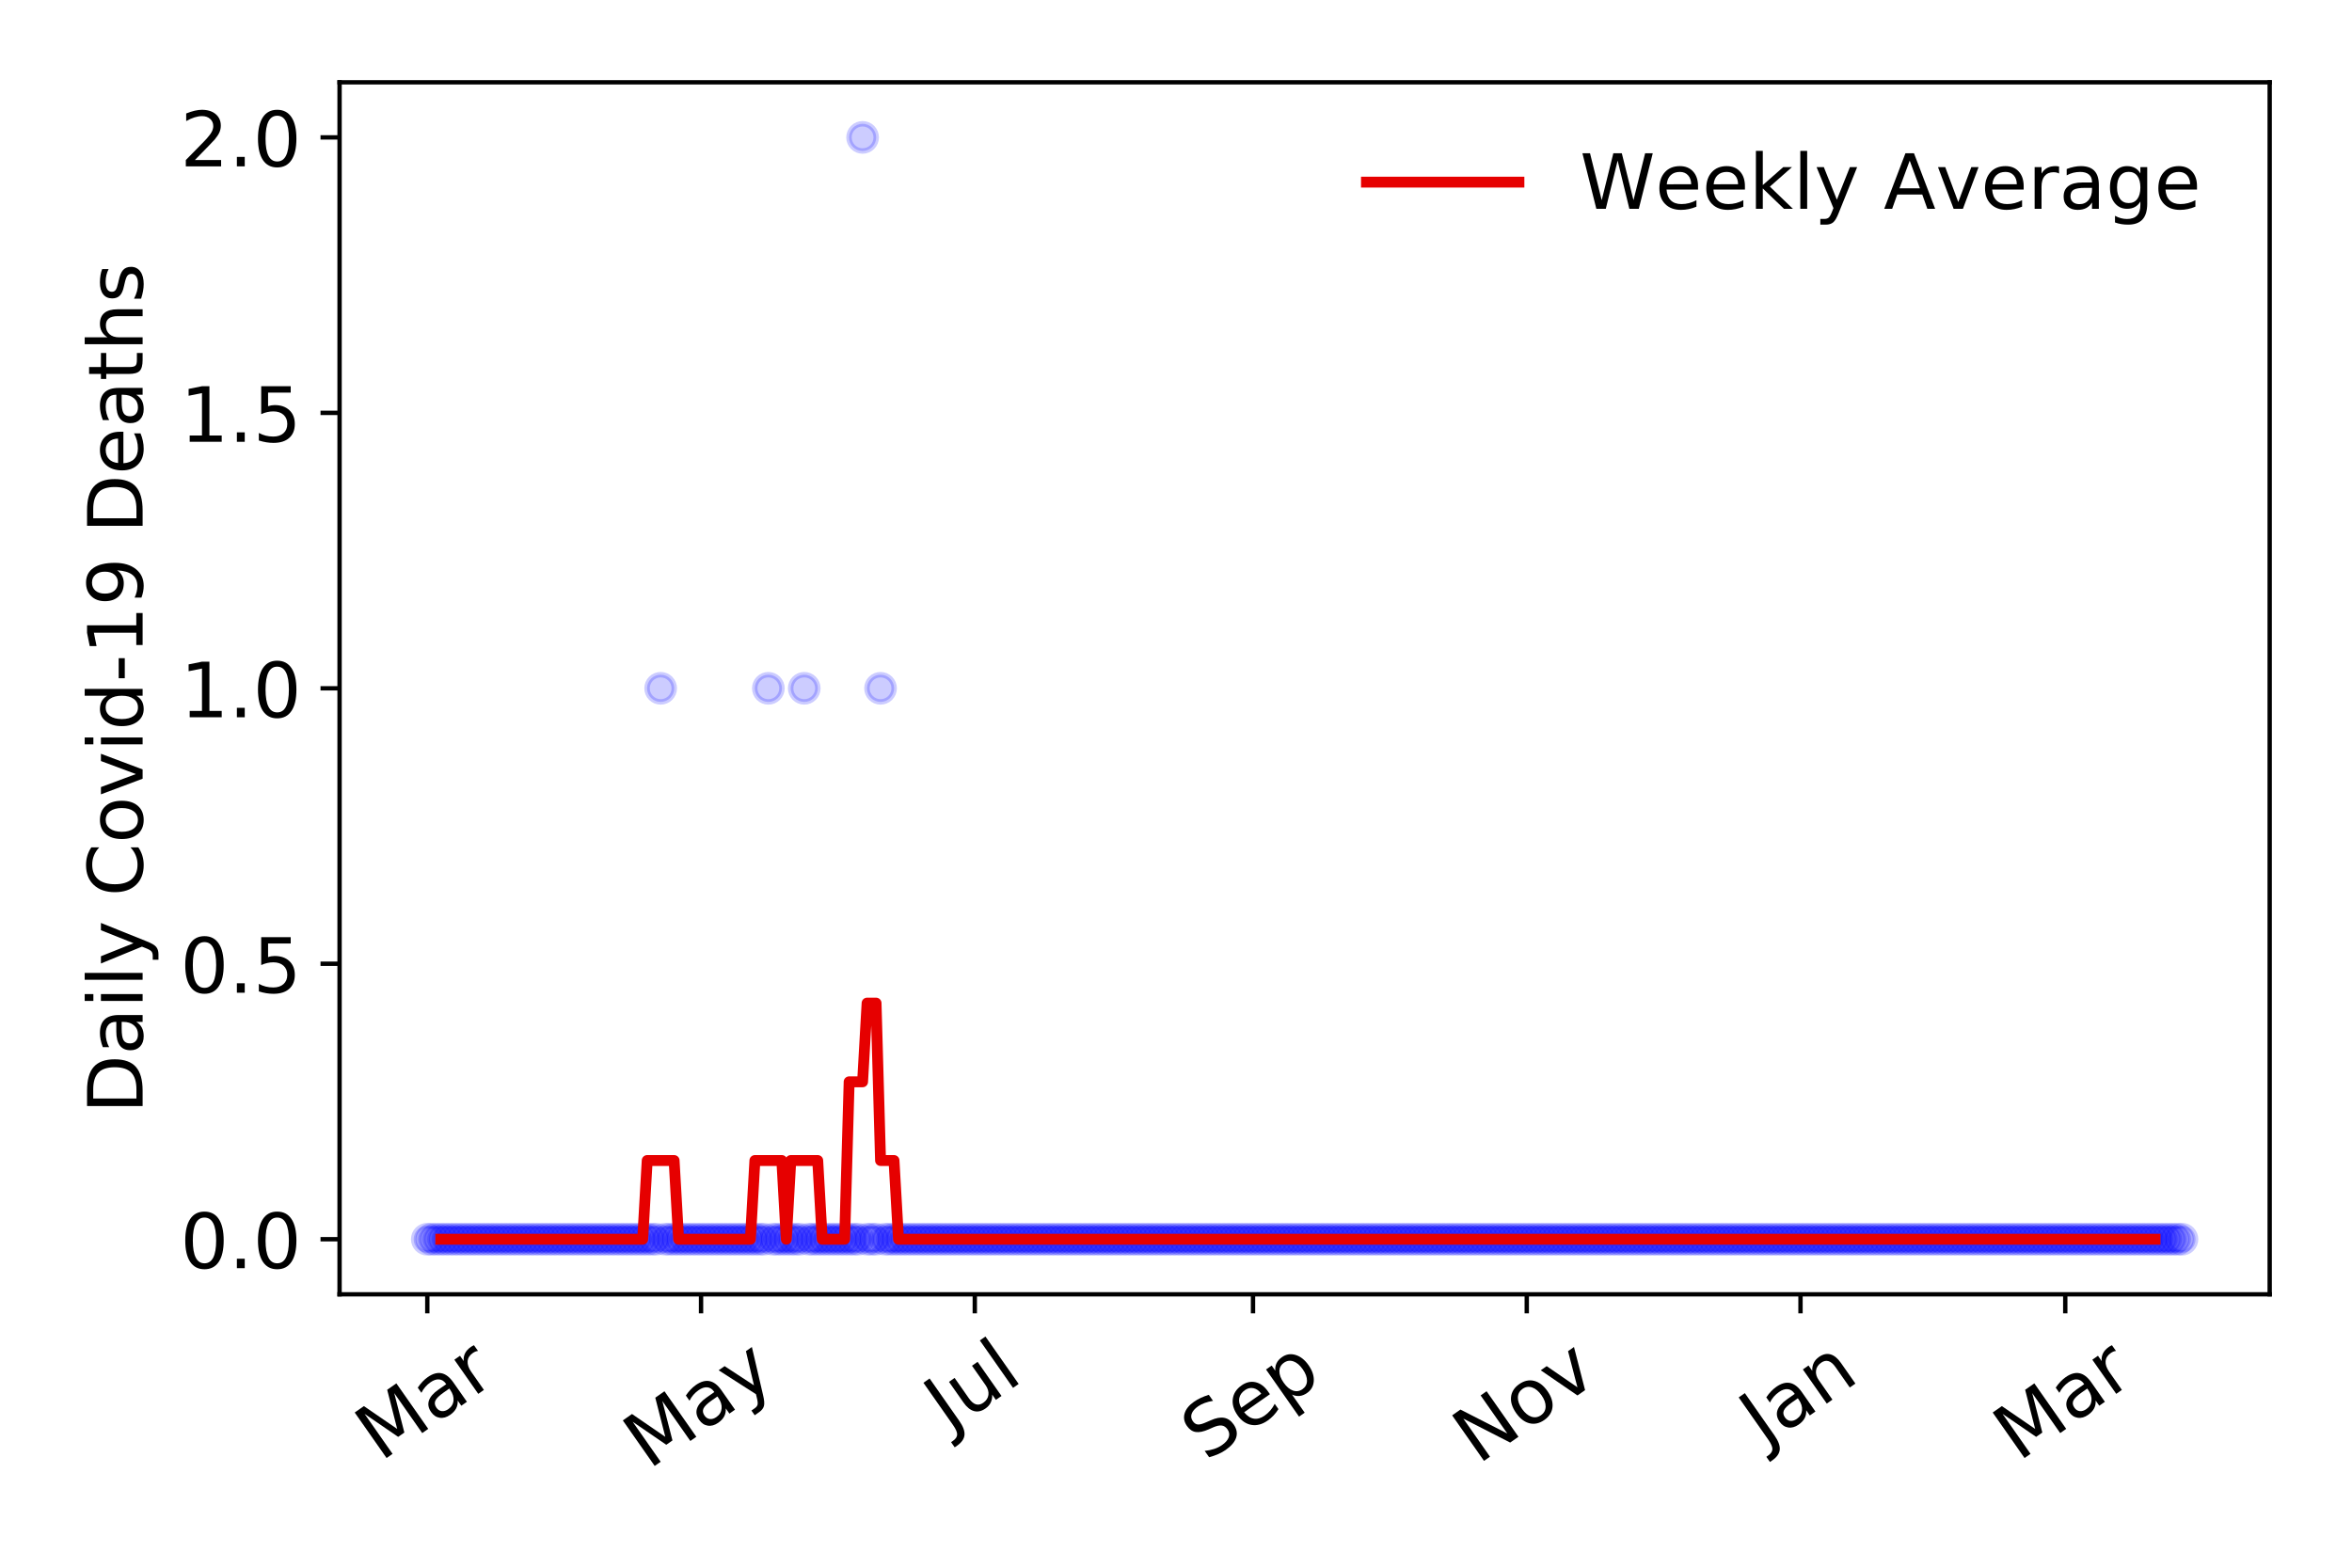 <?xml version="1.0" encoding="utf-8" standalone="no"?>
<!DOCTYPE svg PUBLIC "-//W3C//DTD SVG 1.1//EN"
  "http://www.w3.org/Graphics/SVG/1.1/DTD/svg11.dtd">
<!-- Created with matplotlib (https://matplotlib.org/) -->
<svg height="288pt" version="1.1" viewBox="0 0 432 288" width="432pt" xmlns="http://www.w3.org/2000/svg" xmlns:xlink="http://www.w3.org/1999/xlink">
 <defs>
  <style type="text/css">
*{stroke-linecap:butt;stroke-linejoin:round;}
  </style>
 </defs>
 <g id="figure_1">
  <g id="patch_1">
   <path d="M 0 288 
L 432 288 
L 432 0 
L 0 0 
z
" style="fill:#ffffff;"/>
  </g>
  <g id="axes_1">
   <g id="patch_2">
    <path d="M 62.37 237.778 
L 416.88 237.778 
L 416.88 15.12 
L 62.37 15.12 
z
" style="fill:#ffffff;"/>
   </g>
   <g id="matplotlib.axis_1">
    <g id="xtick_1">
     <g id="line2d_1">
      <defs>
       <path d="M 0 0 
L 0 3.5 
" id="m8666f0bbe1" style="stroke:#000000;stroke-width:0.8;"/>
      </defs>
      <g>
       <use style="stroke:#000000;stroke-width:0.8;" x="78.484" xlink:href="#m8666f0bbe1" y="237.778"/>
      </g>
     </g>
     <g id="text_1">
      <!-- Mar -->
      <defs>
       <path d="M 9.812 72.906 
L 24.516 72.906 
L 43.109 23.297 
L 61.812 72.906 
L 76.516 72.906 
L 76.516 0 
L 66.891 0 
L 66.891 64.016 
L 48.094 14.016 
L 38.188 14.016 
L 19.391 64.016 
L 19.391 0 
L 9.812 0 
z
" id="DejaVuSans-77"/>
       <path d="M 34.281 27.484 
Q 23.391 27.484 19.188 25 
Q 14.984 22.516 14.984 16.5 
Q 14.984 11.719 18.141 8.906 
Q 21.297 6.109 26.703 6.109 
Q 34.188 6.109 38.703 11.406 
Q 43.219 16.703 43.219 25.484 
L 43.219 27.484 
z
M 52.203 31.203 
L 52.203 0 
L 43.219 0 
L 43.219 8.297 
Q 40.141 3.328 35.547 0.953 
Q 30.953 -1.422 24.312 -1.422 
Q 15.922 -1.422 10.953 3.297 
Q 6 8.016 6 15.922 
Q 6 25.141 12.172 29.828 
Q 18.359 34.516 30.609 34.516 
L 43.219 34.516 
L 43.219 35.406 
Q 43.219 41.609 39.141 45 
Q 35.062 48.391 27.688 48.391 
Q 23 48.391 18.547 47.266 
Q 14.109 46.141 10.016 43.891 
L 10.016 52.203 
Q 14.938 54.109 19.578 55.047 
Q 24.219 56 28.609 56 
Q 40.484 56 46.344 49.844 
Q 52.203 43.703 52.203 31.203 
z
" id="DejaVuSans-97"/>
       <path d="M 41.109 46.297 
Q 39.594 47.172 37.812 47.578 
Q 36.031 48 33.891 48 
Q 26.266 48 22.188 43.047 
Q 18.109 38.094 18.109 28.812 
L 18.109 0 
L 9.078 0 
L 9.078 54.688 
L 18.109 54.688 
L 18.109 46.188 
Q 20.953 51.172 25.484 53.578 
Q 30.031 56 36.531 56 
Q 37.453 56 38.578 55.875 
Q 39.703 55.766 41.062 55.516 
z
" id="DejaVuSans-114"/>
      </defs>
      <g transform="translate(69.881 268.643)rotate(-35)scale(0.14 -0.14)">
       <use xlink:href="#DejaVuSans-77"/>
       <use x="86.279" xlink:href="#DejaVuSans-97"/>
       <use x="147.559" xlink:href="#DejaVuSans-114"/>
      </g>
     </g>
    </g>
    <g id="xtick_2">
     <g id="line2d_2">
      <g>
       <use style="stroke:#000000;stroke-width:0.8;" x="128.763" xlink:href="#m8666f0bbe1" y="237.778"/>
      </g>
     </g>
     <g id="text_2">
      <!-- May -->
      <defs>
       <path d="M 32.172 -5.078 
Q 28.375 -14.844 24.75 -17.812 
Q 21.141 -20.797 15.094 -20.797 
L 7.906 -20.797 
L 7.906 -13.281 
L 13.188 -13.281 
Q 16.891 -13.281 18.938 -11.516 
Q 21 -9.766 23.484 -3.219 
L 25.094 0.875 
L 2.984 54.688 
L 12.5 54.688 
L 29.594 11.922 
L 46.688 54.688 
L 56.203 54.688 
z
" id="DejaVuSans-121"/>
      </defs>
      <g transform="translate(119.124 270.094)rotate(-35)scale(0.14 -0.14)">
       <use xlink:href="#DejaVuSans-77"/>
       <use x="86.279" xlink:href="#DejaVuSans-97"/>
       <use x="147.559" xlink:href="#DejaVuSans-121"/>
      </g>
     </g>
    </g>
    <g id="xtick_3">
     <g id="line2d_3">
      <g>
       <use style="stroke:#000000;stroke-width:0.8;" x="179.043" xlink:href="#m8666f0bbe1" y="237.778"/>
      </g>
     </g>
     <g id="text_3">
      <!-- Jul -->
      <defs>
       <path d="M 9.812 72.906 
L 19.672 72.906 
L 19.672 5.078 
Q 19.672 -8.109 14.672 -14.062 
Q 9.672 -20.016 -1.422 -20.016 
L -5.172 -20.016 
L -5.172 -11.719 
L -2.094 -11.719 
Q 4.438 -11.719 7.125 -8.047 
Q 9.812 -4.391 9.812 5.078 
z
" id="DejaVuSans-74"/>
       <path d="M 8.5 21.578 
L 8.5 54.688 
L 17.484 54.688 
L 17.484 21.922 
Q 17.484 14.156 20.5 10.266 
Q 23.531 6.391 29.594 6.391 
Q 36.859 6.391 41.078 11.031 
Q 45.312 15.672 45.312 23.688 
L 45.312 54.688 
L 54.297 54.688 
L 54.297 0 
L 45.312 0 
L 45.312 8.406 
Q 42.047 3.422 37.719 1 
Q 33.406 -1.422 27.688 -1.422 
Q 18.266 -1.422 13.375 4.438 
Q 8.5 10.297 8.5 21.578 
z
M 31.109 56 
z
" id="DejaVuSans-117"/>
       <path d="M 9.422 75.984 
L 18.406 75.984 
L 18.406 0 
L 9.422 0 
z
" id="DejaVuSans-108"/>
      </defs>
      <g transform="translate(174.34 263.181)rotate(-35)scale(0.14 -0.14)">
       <use xlink:href="#DejaVuSans-74"/>
       <use x="29.492" xlink:href="#DejaVuSans-117"/>
       <use x="92.871" xlink:href="#DejaVuSans-108"/>
      </g>
     </g>
    </g>
    <g id="xtick_4">
     <g id="line2d_4">
      <g>
       <use style="stroke:#000000;stroke-width:0.8;" x="230.146" xlink:href="#m8666f0bbe1" y="237.778"/>
      </g>
     </g>
     <g id="text_4">
      <!-- Sep -->
      <defs>
       <path d="M 53.516 70.516 
L 53.516 60.891 
Q 47.906 63.578 42.922 64.891 
Q 37.938 66.219 33.297 66.219 
Q 25.25 66.219 20.875 63.094 
Q 16.5 59.969 16.5 54.203 
Q 16.5 49.359 19.406 46.891 
Q 22.312 44.438 30.422 42.922 
L 36.375 41.703 
Q 47.406 39.594 52.656 34.297 
Q 57.906 29 57.906 20.125 
Q 57.906 9.516 50.797 4.047 
Q 43.703 -1.422 29.984 -1.422 
Q 24.812 -1.422 18.969 -0.25 
Q 13.141 0.922 6.891 3.219 
L 6.891 13.375 
Q 12.891 10.016 18.656 8.297 
Q 24.422 6.594 29.984 6.594 
Q 38.422 6.594 43.016 9.906 
Q 47.609 13.234 47.609 19.391 
Q 47.609 24.75 44.312 27.781 
Q 41.016 30.812 33.5 32.328 
L 27.484 33.5 
Q 16.453 35.688 11.516 40.375 
Q 6.594 45.062 6.594 53.422 
Q 6.594 63.094 13.406 68.656 
Q 20.219 74.219 32.172 74.219 
Q 37.312 74.219 42.625 73.281 
Q 47.953 72.359 53.516 70.516 
z
" id="DejaVuSans-83"/>
       <path d="M 56.203 29.594 
L 56.203 25.203 
L 14.891 25.203 
Q 15.484 15.922 20.484 11.062 
Q 25.484 6.203 34.422 6.203 
Q 39.594 6.203 44.453 7.469 
Q 49.312 8.734 54.109 11.281 
L 54.109 2.781 
Q 49.266 0.734 44.188 -0.344 
Q 39.109 -1.422 33.891 -1.422 
Q 20.797 -1.422 13.156 6.188 
Q 5.516 13.812 5.516 26.812 
Q 5.516 40.234 12.766 48.109 
Q 20.016 56 32.328 56 
Q 43.359 56 49.781 48.891 
Q 56.203 41.797 56.203 29.594 
z
M 47.219 32.234 
Q 47.125 39.594 43.094 43.984 
Q 39.062 48.391 32.422 48.391 
Q 24.906 48.391 20.391 44.141 
Q 15.875 39.891 15.188 32.172 
z
" id="DejaVuSans-101"/>
       <path d="M 18.109 8.203 
L 18.109 -20.797 
L 9.078 -20.797 
L 9.078 54.688 
L 18.109 54.688 
L 18.109 46.391 
Q 20.953 51.266 25.266 53.625 
Q 29.594 56 35.594 56 
Q 45.562 56 51.781 48.094 
Q 58.016 40.188 58.016 27.297 
Q 58.016 14.406 51.781 6.484 
Q 45.562 -1.422 35.594 -1.422 
Q 29.594 -1.422 25.266 0.953 
Q 20.953 3.328 18.109 8.203 
z
M 48.688 27.297 
Q 48.688 37.203 44.609 42.844 
Q 40.531 48.484 33.406 48.484 
Q 26.266 48.484 22.188 42.844 
Q 18.109 37.203 18.109 27.297 
Q 18.109 17.391 22.188 11.75 
Q 26.266 6.109 33.406 6.109 
Q 40.531 6.109 44.609 11.75 
Q 48.688 17.391 48.688 27.297 
z
" id="DejaVuSans-112"/>
      </defs>
      <g transform="translate(221.553 268.629)rotate(-35)scale(0.14 -0.14)">
       <use xlink:href="#DejaVuSans-83"/>
       <use x="63.477" xlink:href="#DejaVuSans-101"/>
       <use x="125" xlink:href="#DejaVuSans-112"/>
      </g>
     </g>
    </g>
    <g id="xtick_5">
     <g id="line2d_5">
      <g>
       <use style="stroke:#000000;stroke-width:0.8;" x="280.425" xlink:href="#m8666f0bbe1" y="237.778"/>
      </g>
     </g>
     <g id="text_5">
      <!-- Nov -->
      <defs>
       <path d="M 9.812 72.906 
L 23.094 72.906 
L 55.422 11.922 
L 55.422 72.906 
L 64.984 72.906 
L 64.984 0 
L 51.703 0 
L 19.391 60.984 
L 19.391 0 
L 9.812 0 
z
" id="DejaVuSans-78"/>
       <path d="M 30.609 48.391 
Q 23.391 48.391 19.188 42.75 
Q 14.984 37.109 14.984 27.297 
Q 14.984 17.484 19.156 11.844 
Q 23.344 6.203 30.609 6.203 
Q 37.797 6.203 41.984 11.859 
Q 46.188 17.531 46.188 27.297 
Q 46.188 37.016 41.984 42.703 
Q 37.797 48.391 30.609 48.391 
z
M 30.609 56 
Q 42.328 56 49.016 48.375 
Q 55.719 40.766 55.719 27.297 
Q 55.719 13.875 49.016 6.219 
Q 42.328 -1.422 30.609 -1.422 
Q 18.844 -1.422 12.172 6.219 
Q 5.516 13.875 5.516 27.297 
Q 5.516 40.766 12.172 48.375 
Q 18.844 56 30.609 56 
z
" id="DejaVuSans-111"/>
       <path d="M 2.984 54.688 
L 12.5 54.688 
L 29.594 8.797 
L 46.688 54.688 
L 56.203 54.688 
L 35.688 0 
L 23.484 0 
z
" id="DejaVuSans-118"/>
      </defs>
      <g transform="translate(271.449 269.166)rotate(-35)scale(0.14 -0.14)">
       <use xlink:href="#DejaVuSans-78"/>
       <use x="74.805" xlink:href="#DejaVuSans-111"/>
       <use x="135.986" xlink:href="#DejaVuSans-118"/>
      </g>
     </g>
    </g>
    <g id="xtick_6">
     <g id="line2d_6">
      <g>
       <use style="stroke:#000000;stroke-width:0.8;" x="330.705" xlink:href="#m8666f0bbe1" y="237.778"/>
      </g>
     </g>
     <g id="text_6">
      <!-- Jan -->
      <defs>
       <path d="M 54.891 33.016 
L 54.891 0 
L 45.906 0 
L 45.906 32.719 
Q 45.906 40.484 42.875 44.328 
Q 39.844 48.188 33.797 48.188 
Q 26.516 48.188 22.312 43.547 
Q 18.109 38.922 18.109 30.906 
L 18.109 0 
L 9.078 0 
L 9.078 54.688 
L 18.109 54.688 
L 18.109 46.188 
Q 21.344 51.125 25.703 53.562 
Q 30.078 56 35.797 56 
Q 45.219 56 50.047 50.172 
Q 54.891 44.344 54.891 33.016 
z
" id="DejaVuSans-110"/>
      </defs>
      <g transform="translate(324.081 265.871)rotate(-35)scale(0.14 -0.14)">
       <use xlink:href="#DejaVuSans-74"/>
       <use x="29.492" xlink:href="#DejaVuSans-97"/>
       <use x="90.771" xlink:href="#DejaVuSans-110"/>
      </g>
     </g>
    </g>
    <g id="xtick_7">
     <g id="line2d_7">
      <g>
       <use style="stroke:#000000;stroke-width:0.8;" x="379.335" xlink:href="#m8666f0bbe1" y="237.778"/>
      </g>
     </g>
     <g id="text_7">
      <!-- Mar -->
      <g transform="translate(370.733 268.643)rotate(-35)scale(0.14 -0.14)">
       <use xlink:href="#DejaVuSans-77"/>
       <use x="86.279" xlink:href="#DejaVuSans-97"/>
       <use x="147.559" xlink:href="#DejaVuSans-114"/>
      </g>
     </g>
    </g>
   </g>
   <g id="matplotlib.axis_2">
    <g id="ytick_1">
     <g id="line2d_8">
      <defs>
       <path d="M 0 0 
L -3.5 0 
" id="mad897f2a43" style="stroke:#000000;stroke-width:0.8;"/>
      </defs>
      <g>
       <use style="stroke:#000000;stroke-width:0.8;" x="62.37" xlink:href="#mad897f2a43" y="227.657"/>
      </g>
     </g>
     <g id="text_8">
      <!-- 0.0 -->
      <defs>
       <path d="M 31.781 66.406 
Q 24.172 66.406 20.328 58.906 
Q 16.5 51.422 16.5 36.375 
Q 16.5 21.391 20.328 13.891 
Q 24.172 6.391 31.781 6.391 
Q 39.453 6.391 43.281 13.891 
Q 47.125 21.391 47.125 36.375 
Q 47.125 51.422 43.281 58.906 
Q 39.453 66.406 31.781 66.406 
z
M 31.781 74.219 
Q 44.047 74.219 50.516 64.516 
Q 56.984 54.828 56.984 36.375 
Q 56.984 17.969 50.516 8.266 
Q 44.047 -1.422 31.781 -1.422 
Q 19.531 -1.422 13.062 8.266 
Q 6.594 17.969 6.594 36.375 
Q 6.594 54.828 13.062 64.516 
Q 19.531 74.219 31.781 74.219 
z
" id="DejaVuSans-48"/>
       <path d="M 10.688 12.406 
L 21 12.406 
L 21 0 
L 10.688 0 
z
" id="DejaVuSans-46"/>
      </defs>
      <g transform="translate(33.106 232.976)scale(0.14 -0.14)">
       <use xlink:href="#DejaVuSans-48"/>
       <use x="63.623" xlink:href="#DejaVuSans-46"/>
       <use x="95.41" xlink:href="#DejaVuSans-48"/>
      </g>
     </g>
    </g>
    <g id="ytick_2">
     <g id="line2d_9">
      <g>
       <use style="stroke:#000000;stroke-width:0.8;" x="62.37" xlink:href="#mad897f2a43" y="177.053"/>
      </g>
     </g>
     <g id="text_9">
      <!-- 0.5 -->
      <defs>
       <path d="M 10.797 72.906 
L 49.516 72.906 
L 49.516 64.594 
L 19.828 64.594 
L 19.828 46.734 
Q 21.969 47.469 24.109 47.828 
Q 26.266 48.188 28.422 48.188 
Q 40.625 48.188 47.75 41.5 
Q 54.891 34.812 54.891 23.391 
Q 54.891 11.625 47.562 5.094 
Q 40.234 -1.422 26.906 -1.422 
Q 22.312 -1.422 17.547 -0.641 
Q 12.797 0.141 7.719 1.703 
L 7.719 11.625 
Q 12.109 9.234 16.797 8.062 
Q 21.484 6.891 26.703 6.891 
Q 35.156 6.891 40.078 11.328 
Q 45.016 15.766 45.016 23.391 
Q 45.016 31 40.078 35.438 
Q 35.156 39.891 26.703 39.891 
Q 22.75 39.891 18.812 39.016 
Q 14.891 38.141 10.797 36.281 
z
" id="DejaVuSans-53"/>
      </defs>
      <g transform="translate(33.106 182.372)scale(0.14 -0.14)">
       <use xlink:href="#DejaVuSans-48"/>
       <use x="63.623" xlink:href="#DejaVuSans-46"/>
       <use x="95.41" xlink:href="#DejaVuSans-53"/>
      </g>
     </g>
    </g>
    <g id="ytick_3">
     <g id="line2d_10">
      <g>
       <use style="stroke:#000000;stroke-width:0.8;" x="62.37" xlink:href="#mad897f2a43" y="126.449"/>
      </g>
     </g>
     <g id="text_10">
      <!-- 1.0 -->
      <defs>
       <path d="M 12.406 8.297 
L 28.516 8.297 
L 28.516 63.922 
L 10.984 60.406 
L 10.984 69.391 
L 28.422 72.906 
L 38.281 72.906 
L 38.281 8.297 
L 54.391 8.297 
L 54.391 0 
L 12.406 0 
z
" id="DejaVuSans-49"/>
      </defs>
      <g transform="translate(33.106 131.768)scale(0.14 -0.14)">
       <use xlink:href="#DejaVuSans-49"/>
       <use x="63.623" xlink:href="#DejaVuSans-46"/>
       <use x="95.41" xlink:href="#DejaVuSans-48"/>
      </g>
     </g>
    </g>
    <g id="ytick_4">
     <g id="line2d_11">
      <g>
       <use style="stroke:#000000;stroke-width:0.8;" x="62.37" xlink:href="#mad897f2a43" y="75.845"/>
      </g>
     </g>
     <g id="text_11">
      <!-- 1.5 -->
      <g transform="translate(33.106 81.164)scale(0.14 -0.14)">
       <use xlink:href="#DejaVuSans-49"/>
       <use x="63.623" xlink:href="#DejaVuSans-46"/>
       <use x="95.41" xlink:href="#DejaVuSans-53"/>
      </g>
     </g>
    </g>
    <g id="ytick_5">
     <g id="line2d_12">
      <g>
       <use style="stroke:#000000;stroke-width:0.8;" x="62.37" xlink:href="#mad897f2a43" y="25.241"/>
      </g>
     </g>
     <g id="text_12">
      <!-- 2.0 -->
      <defs>
       <path d="M 19.188 8.297 
L 53.609 8.297 
L 53.609 0 
L 7.328 0 
L 7.328 8.297 
Q 12.938 14.109 22.625 23.891 
Q 32.328 33.688 34.812 36.531 
Q 39.547 41.844 41.422 45.531 
Q 43.312 49.219 43.312 52.781 
Q 43.312 58.594 39.234 62.25 
Q 35.156 65.922 28.609 65.922 
Q 23.969 65.922 18.812 64.312 
Q 13.672 62.703 7.812 59.422 
L 7.812 69.391 
Q 13.766 71.781 18.938 73 
Q 24.125 74.219 28.422 74.219 
Q 39.75 74.219 46.484 68.547 
Q 53.219 62.891 53.219 53.422 
Q 53.219 48.922 51.531 44.891 
Q 49.859 40.875 45.406 35.406 
Q 44.188 33.984 37.641 27.219 
Q 31.109 20.453 19.188 8.297 
z
" id="DejaVuSans-50"/>
      </defs>
      <g transform="translate(33.106 30.56)scale(0.14 -0.14)">
       <use xlink:href="#DejaVuSans-50"/>
       <use x="63.623" xlink:href="#DejaVuSans-46"/>
       <use x="95.41" xlink:href="#DejaVuSans-48"/>
      </g>
     </g>
    </g>
    <g id="text_13">
     <!-- Daily Covid-19 Deaths -->
     <defs>
      <path d="M 19.672 64.797 
L 19.672 8.109 
L 31.594 8.109 
Q 46.688 8.109 53.688 14.938 
Q 60.688 21.781 60.688 36.531 
Q 60.688 51.172 53.688 57.984 
Q 46.688 64.797 31.594 64.797 
z
M 9.812 72.906 
L 30.078 72.906 
Q 51.266 72.906 61.172 64.094 
Q 71.094 55.281 71.094 36.531 
Q 71.094 17.672 61.125 8.828 
Q 51.172 0 30.078 0 
L 9.812 0 
z
" id="DejaVuSans-68"/>
      <path d="M 9.422 54.688 
L 18.406 54.688 
L 18.406 0 
L 9.422 0 
z
M 9.422 75.984 
L 18.406 75.984 
L 18.406 64.594 
L 9.422 64.594 
z
" id="DejaVuSans-105"/>
      <path id="DejaVuSans-32"/>
      <path d="M 64.406 67.281 
L 64.406 56.891 
Q 59.422 61.531 53.781 63.812 
Q 48.141 66.109 41.797 66.109 
Q 29.297 66.109 22.656 58.469 
Q 16.016 50.828 16.016 36.375 
Q 16.016 21.969 22.656 14.328 
Q 29.297 6.688 41.797 6.688 
Q 48.141 6.688 53.781 8.984 
Q 59.422 11.281 64.406 15.922 
L 64.406 5.609 
Q 59.234 2.094 53.438 0.328 
Q 47.656 -1.422 41.219 -1.422 
Q 24.656 -1.422 15.125 8.703 
Q 5.609 18.844 5.609 36.375 
Q 5.609 53.953 15.125 64.078 
Q 24.656 74.219 41.219 74.219 
Q 47.75 74.219 53.531 72.484 
Q 59.328 70.75 64.406 67.281 
z
" id="DejaVuSans-67"/>
      <path d="M 45.406 46.391 
L 45.406 75.984 
L 54.391 75.984 
L 54.391 0 
L 45.406 0 
L 45.406 8.203 
Q 42.578 3.328 38.25 0.953 
Q 33.938 -1.422 27.875 -1.422 
Q 17.969 -1.422 11.734 6.484 
Q 5.516 14.406 5.516 27.297 
Q 5.516 40.188 11.734 48.094 
Q 17.969 56 27.875 56 
Q 33.938 56 38.25 53.625 
Q 42.578 51.266 45.406 46.391 
z
M 14.797 27.297 
Q 14.797 17.391 18.875 11.75 
Q 22.953 6.109 30.078 6.109 
Q 37.203 6.109 41.297 11.75 
Q 45.406 17.391 45.406 27.297 
Q 45.406 37.203 41.297 42.844 
Q 37.203 48.484 30.078 48.484 
Q 22.953 48.484 18.875 42.844 
Q 14.797 37.203 14.797 27.297 
z
" id="DejaVuSans-100"/>
      <path d="M 4.891 31.391 
L 31.203 31.391 
L 31.203 23.391 
L 4.891 23.391 
z
" id="DejaVuSans-45"/>
      <path d="M 10.984 1.516 
L 10.984 10.5 
Q 14.703 8.734 18.5 7.812 
Q 22.312 6.891 25.984 6.891 
Q 35.75 6.891 40.891 13.453 
Q 46.047 20.016 46.781 33.406 
Q 43.953 29.203 39.594 26.953 
Q 35.25 24.703 29.984 24.703 
Q 19.047 24.703 12.672 31.312 
Q 6.297 37.938 6.297 49.422 
Q 6.297 60.641 12.938 67.422 
Q 19.578 74.219 30.609 74.219 
Q 43.266 74.219 49.922 64.516 
Q 56.594 54.828 56.594 36.375 
Q 56.594 19.141 48.406 8.859 
Q 40.234 -1.422 26.422 -1.422 
Q 22.703 -1.422 18.891 -0.688 
Q 15.094 0.047 10.984 1.516 
z
M 30.609 32.422 
Q 37.25 32.422 41.125 36.953 
Q 45.016 41.5 45.016 49.422 
Q 45.016 57.281 41.125 61.844 
Q 37.25 66.406 30.609 66.406 
Q 23.969 66.406 20.094 61.844 
Q 16.219 57.281 16.219 49.422 
Q 16.219 41.5 20.094 36.953 
Q 23.969 32.422 30.609 32.422 
z
" id="DejaVuSans-57"/>
      <path d="M 18.312 70.219 
L 18.312 54.688 
L 36.812 54.688 
L 36.812 47.703 
L 18.312 47.703 
L 18.312 18.016 
Q 18.312 11.328 20.141 9.422 
Q 21.969 7.516 27.594 7.516 
L 36.812 7.516 
L 36.812 0 
L 27.594 0 
Q 17.188 0 13.234 3.875 
Q 9.281 7.766 9.281 18.016 
L 9.281 47.703 
L 2.688 47.703 
L 2.688 54.688 
L 9.281 54.688 
L 9.281 70.219 
z
" id="DejaVuSans-116"/>
      <path d="M 54.891 33.016 
L 54.891 0 
L 45.906 0 
L 45.906 32.719 
Q 45.906 40.484 42.875 44.328 
Q 39.844 48.188 33.797 48.188 
Q 26.516 48.188 22.312 43.547 
Q 18.109 38.922 18.109 30.906 
L 18.109 0 
L 9.078 0 
L 9.078 75.984 
L 18.109 75.984 
L 18.109 46.188 
Q 21.344 51.125 25.703 53.562 
Q 30.078 56 35.797 56 
Q 45.219 56 50.047 50.172 
Q 54.891 44.344 54.891 33.016 
z
" id="DejaVuSans-104"/>
      <path d="M 44.281 53.078 
L 44.281 44.578 
Q 40.484 46.531 36.375 47.5 
Q 32.281 48.484 27.875 48.484 
Q 21.188 48.484 17.844 46.438 
Q 14.5 44.391 14.5 40.281 
Q 14.5 37.156 16.891 35.375 
Q 19.281 33.594 26.516 31.984 
L 29.594 31.297 
Q 39.156 29.25 43.188 25.516 
Q 47.219 21.781 47.219 15.094 
Q 47.219 7.469 41.188 3.016 
Q 35.156 -1.422 24.609 -1.422 
Q 20.219 -1.422 15.453 -0.562 
Q 10.688 0.297 5.422 2 
L 5.422 11.281 
Q 10.406 8.688 15.234 7.391 
Q 20.062 6.109 24.812 6.109 
Q 31.156 6.109 34.562 8.281 
Q 37.984 10.453 37.984 14.406 
Q 37.984 18.062 35.516 20.016 
Q 33.062 21.969 24.703 23.781 
L 21.578 24.516 
Q 13.234 26.266 9.516 29.906 
Q 5.812 33.547 5.812 39.891 
Q 5.812 47.609 11.281 51.797 
Q 16.75 56 26.812 56 
Q 31.781 56 36.172 55.266 
Q 40.578 54.547 44.281 53.078 
z
" id="DejaVuSans-115"/>
     </defs>
     <g transform="translate(26.194 204.56)rotate(-90)scale(0.14 -0.14)">
      <use xlink:href="#DejaVuSans-68"/>
      <use x="77.002" xlink:href="#DejaVuSans-97"/>
      <use x="138.281" xlink:href="#DejaVuSans-105"/>
      <use x="166.064" xlink:href="#DejaVuSans-108"/>
      <use x="193.848" xlink:href="#DejaVuSans-121"/>
      <use x="253.027" xlink:href="#DejaVuSans-32"/>
      <use x="284.814" xlink:href="#DejaVuSans-67"/>
      <use x="354.639" xlink:href="#DejaVuSans-111"/>
      <use x="415.82" xlink:href="#DejaVuSans-118"/>
      <use x="475" xlink:href="#DejaVuSans-105"/>
      <use x="502.783" xlink:href="#DejaVuSans-100"/>
      <use x="566.26" xlink:href="#DejaVuSans-45"/>
      <use x="602.344" xlink:href="#DejaVuSans-49"/>
      <use x="665.967" xlink:href="#DejaVuSans-57"/>
      <use x="729.59" xlink:href="#DejaVuSans-32"/>
      <use x="761.377" xlink:href="#DejaVuSans-68"/>
      <use x="838.379" xlink:href="#DejaVuSans-101"/>
      <use x="899.902" xlink:href="#DejaVuSans-97"/>
      <use x="961.182" xlink:href="#DejaVuSans-116"/>
      <use x="1000.391" xlink:href="#DejaVuSans-104"/>
      <use x="1063.77" xlink:href="#DejaVuSans-115"/>
     </g>
    </g>
   </g>
   <g id="line2d_13">
    <defs>
     <path d="M 0 2.5 
C 0.663 2.5 1.299 2.237 1.768 1.768 
C 2.237 1.299 2.5 0.663 2.5 0 
C 2.5 -0.663 2.237 -1.299 1.768 -1.768 
C 1.299 -2.237 0.663 -2.5 0 -2.5 
C -0.663 -2.5 -1.299 -2.237 -1.768 -1.768 
C -2.237 -1.299 -2.5 -0.663 -2.5 0 
C -2.5 0.663 -2.237 1.299 -1.768 1.768 
C -1.299 2.237 -0.663 2.5 0 2.5 
z
" id="meb5aa3c24e" style="stroke:#0000ff;stroke-opacity:0.2;"/>
    </defs>
    <g clip-path="url(#pa4e92679f0)">
     <use style="fill:#0000ff;fill-opacity:0.2;stroke:#0000ff;stroke-opacity:0.2;" x="78.484" xlink:href="#meb5aa3c24e" y="227.657"/>
     <use style="fill:#0000ff;fill-opacity:0.2;stroke:#0000ff;stroke-opacity:0.2;" x="79.308" xlink:href="#meb5aa3c24e" y="227.657"/>
     <use style="fill:#0000ff;fill-opacity:0.2;stroke:#0000ff;stroke-opacity:0.2;" x="80.133" xlink:href="#meb5aa3c24e" y="227.657"/>
     <use style="fill:#0000ff;fill-opacity:0.2;stroke:#0000ff;stroke-opacity:0.2;" x="80.957" xlink:href="#meb5aa3c24e" y="227.657"/>
     <use style="fill:#0000ff;fill-opacity:0.2;stroke:#0000ff;stroke-opacity:0.2;" x="81.781" xlink:href="#meb5aa3c24e" y="227.657"/>
     <use style="fill:#0000ff;fill-opacity:0.2;stroke:#0000ff;stroke-opacity:0.2;" x="82.605" xlink:href="#meb5aa3c24e" y="227.657"/>
     <use style="fill:#0000ff;fill-opacity:0.2;stroke:#0000ff;stroke-opacity:0.2;" x="83.43" xlink:href="#meb5aa3c24e" y="227.657"/>
     <use style="fill:#0000ff;fill-opacity:0.2;stroke:#0000ff;stroke-opacity:0.2;" x="84.254" xlink:href="#meb5aa3c24e" y="227.657"/>
     <use style="fill:#0000ff;fill-opacity:0.2;stroke:#0000ff;stroke-opacity:0.2;" x="85.078" xlink:href="#meb5aa3c24e" y="227.657"/>
     <use style="fill:#0000ff;fill-opacity:0.2;stroke:#0000ff;stroke-opacity:0.2;" x="85.902" xlink:href="#meb5aa3c24e" y="227.657"/>
     <use style="fill:#0000ff;fill-opacity:0.2;stroke:#0000ff;stroke-opacity:0.2;" x="86.727" xlink:href="#meb5aa3c24e" y="227.657"/>
     <use style="fill:#0000ff;fill-opacity:0.2;stroke:#0000ff;stroke-opacity:0.2;" x="87.551" xlink:href="#meb5aa3c24e" y="227.657"/>
     <use style="fill:#0000ff;fill-opacity:0.2;stroke:#0000ff;stroke-opacity:0.2;" x="88.375" xlink:href="#meb5aa3c24e" y="227.657"/>
     <use style="fill:#0000ff;fill-opacity:0.2;stroke:#0000ff;stroke-opacity:0.2;" x="89.199" xlink:href="#meb5aa3c24e" y="227.657"/>
     <use style="fill:#0000ff;fill-opacity:0.2;stroke:#0000ff;stroke-opacity:0.2;" x="90.024" xlink:href="#meb5aa3c24e" y="227.657"/>
     <use style="fill:#0000ff;fill-opacity:0.2;stroke:#0000ff;stroke-opacity:0.2;" x="90.848" xlink:href="#meb5aa3c24e" y="227.657"/>
     <use style="fill:#0000ff;fill-opacity:0.2;stroke:#0000ff;stroke-opacity:0.2;" x="91.672" xlink:href="#meb5aa3c24e" y="227.657"/>
     <use style="fill:#0000ff;fill-opacity:0.2;stroke:#0000ff;stroke-opacity:0.2;" x="92.496" xlink:href="#meb5aa3c24e" y="227.657"/>
     <use style="fill:#0000ff;fill-opacity:0.2;stroke:#0000ff;stroke-opacity:0.2;" x="93.321" xlink:href="#meb5aa3c24e" y="227.657"/>
     <use style="fill:#0000ff;fill-opacity:0.2;stroke:#0000ff;stroke-opacity:0.2;" x="94.145" xlink:href="#meb5aa3c24e" y="227.657"/>
     <use style="fill:#0000ff;fill-opacity:0.2;stroke:#0000ff;stroke-opacity:0.2;" x="94.969" xlink:href="#meb5aa3c24e" y="227.657"/>
     <use style="fill:#0000ff;fill-opacity:0.2;stroke:#0000ff;stroke-opacity:0.2;" x="95.793" xlink:href="#meb5aa3c24e" y="227.657"/>
     <use style="fill:#0000ff;fill-opacity:0.2;stroke:#0000ff;stroke-opacity:0.2;" x="96.618" xlink:href="#meb5aa3c24e" y="227.657"/>
     <use style="fill:#0000ff;fill-opacity:0.2;stroke:#0000ff;stroke-opacity:0.2;" x="97.442" xlink:href="#meb5aa3c24e" y="227.657"/>
     <use style="fill:#0000ff;fill-opacity:0.2;stroke:#0000ff;stroke-opacity:0.2;" x="98.266" xlink:href="#meb5aa3c24e" y="227.657"/>
     <use style="fill:#0000ff;fill-opacity:0.2;stroke:#0000ff;stroke-opacity:0.2;" x="99.09" xlink:href="#meb5aa3c24e" y="227.657"/>
     <use style="fill:#0000ff;fill-opacity:0.2;stroke:#0000ff;stroke-opacity:0.2;" x="99.915" xlink:href="#meb5aa3c24e" y="227.657"/>
     <use style="fill:#0000ff;fill-opacity:0.2;stroke:#0000ff;stroke-opacity:0.2;" x="100.739" xlink:href="#meb5aa3c24e" y="227.657"/>
     <use style="fill:#0000ff;fill-opacity:0.2;stroke:#0000ff;stroke-opacity:0.2;" x="101.563" xlink:href="#meb5aa3c24e" y="227.657"/>
     <use style="fill:#0000ff;fill-opacity:0.2;stroke:#0000ff;stroke-opacity:0.2;" x="102.387" xlink:href="#meb5aa3c24e" y="227.657"/>
     <use style="fill:#0000ff;fill-opacity:0.2;stroke:#0000ff;stroke-opacity:0.2;" x="103.212" xlink:href="#meb5aa3c24e" y="227.657"/>
     <use style="fill:#0000ff;fill-opacity:0.2;stroke:#0000ff;stroke-opacity:0.2;" x="104.036" xlink:href="#meb5aa3c24e" y="227.657"/>
     <use style="fill:#0000ff;fill-opacity:0.2;stroke:#0000ff;stroke-opacity:0.2;" x="104.86" xlink:href="#meb5aa3c24e" y="227.657"/>
     <use style="fill:#0000ff;fill-opacity:0.2;stroke:#0000ff;stroke-opacity:0.2;" x="105.684" xlink:href="#meb5aa3c24e" y="227.657"/>
     <use style="fill:#0000ff;fill-opacity:0.2;stroke:#0000ff;stroke-opacity:0.2;" x="106.509" xlink:href="#meb5aa3c24e" y="227.657"/>
     <use style="fill:#0000ff;fill-opacity:0.2;stroke:#0000ff;stroke-opacity:0.2;" x="107.333" xlink:href="#meb5aa3c24e" y="227.657"/>
     <use style="fill:#0000ff;fill-opacity:0.2;stroke:#0000ff;stroke-opacity:0.2;" x="108.157" xlink:href="#meb5aa3c24e" y="227.657"/>
     <use style="fill:#0000ff;fill-opacity:0.2;stroke:#0000ff;stroke-opacity:0.2;" x="108.981" xlink:href="#meb5aa3c24e" y="227.657"/>
     <use style="fill:#0000ff;fill-opacity:0.2;stroke:#0000ff;stroke-opacity:0.2;" x="109.806" xlink:href="#meb5aa3c24e" y="227.657"/>
     <use style="fill:#0000ff;fill-opacity:0.2;stroke:#0000ff;stroke-opacity:0.2;" x="110.63" xlink:href="#meb5aa3c24e" y="227.657"/>
     <use style="fill:#0000ff;fill-opacity:0.2;stroke:#0000ff;stroke-opacity:0.2;" x="111.454" xlink:href="#meb5aa3c24e" y="227.657"/>
     <use style="fill:#0000ff;fill-opacity:0.2;stroke:#0000ff;stroke-opacity:0.2;" x="112.278" xlink:href="#meb5aa3c24e" y="227.657"/>
     <use style="fill:#0000ff;fill-opacity:0.2;stroke:#0000ff;stroke-opacity:0.2;" x="113.103" xlink:href="#meb5aa3c24e" y="227.657"/>
     <use style="fill:#0000ff;fill-opacity:0.2;stroke:#0000ff;stroke-opacity:0.2;" x="113.927" xlink:href="#meb5aa3c24e" y="227.657"/>
     <use style="fill:#0000ff;fill-opacity:0.2;stroke:#0000ff;stroke-opacity:0.2;" x="114.751" xlink:href="#meb5aa3c24e" y="227.657"/>
     <use style="fill:#0000ff;fill-opacity:0.2;stroke:#0000ff;stroke-opacity:0.2;" x="115.575" xlink:href="#meb5aa3c24e" y="227.657"/>
     <use style="fill:#0000ff;fill-opacity:0.2;stroke:#0000ff;stroke-opacity:0.2;" x="116.4" xlink:href="#meb5aa3c24e" y="227.657"/>
     <use style="fill:#0000ff;fill-opacity:0.2;stroke:#0000ff;stroke-opacity:0.2;" x="117.224" xlink:href="#meb5aa3c24e" y="227.657"/>
     <use style="fill:#0000ff;fill-opacity:0.2;stroke:#0000ff;stroke-opacity:0.2;" x="118.048" xlink:href="#meb5aa3c24e" y="227.657"/>
     <use style="fill:#0000ff;fill-opacity:0.2;stroke:#0000ff;stroke-opacity:0.2;" x="118.872" xlink:href="#meb5aa3c24e" y="227.657"/>
     <use style="fill:#0000ff;fill-opacity:0.2;stroke:#0000ff;stroke-opacity:0.2;" x="119.697" xlink:href="#meb5aa3c24e" y="227.657"/>
     <use style="fill:#0000ff;fill-opacity:0.2;stroke:#0000ff;stroke-opacity:0.2;" x="120.521" xlink:href="#meb5aa3c24e" y="227.657"/>
     <use style="fill:#0000ff;fill-opacity:0.2;stroke:#0000ff;stroke-opacity:0.2;" x="121.345" xlink:href="#meb5aa3c24e" y="126.449"/>
     <use style="fill:#0000ff;fill-opacity:0.2;stroke:#0000ff;stroke-opacity:0.2;" x="122.169" xlink:href="#meb5aa3c24e" y="227.657"/>
     <use style="fill:#0000ff;fill-opacity:0.2;stroke:#0000ff;stroke-opacity:0.2;" x="122.994" xlink:href="#meb5aa3c24e" y="227.657"/>
     <use style="fill:#0000ff;fill-opacity:0.2;stroke:#0000ff;stroke-opacity:0.2;" x="123.818" xlink:href="#meb5aa3c24e" y="227.657"/>
     <use style="fill:#0000ff;fill-opacity:0.2;stroke:#0000ff;stroke-opacity:0.2;" x="124.642" xlink:href="#meb5aa3c24e" y="227.657"/>
     <use style="fill:#0000ff;fill-opacity:0.2;stroke:#0000ff;stroke-opacity:0.2;" x="125.466" xlink:href="#meb5aa3c24e" y="227.657"/>
     <use style="fill:#0000ff;fill-opacity:0.2;stroke:#0000ff;stroke-opacity:0.2;" x="126.291" xlink:href="#meb5aa3c24e" y="227.657"/>
     <use style="fill:#0000ff;fill-opacity:0.2;stroke:#0000ff;stroke-opacity:0.2;" x="127.115" xlink:href="#meb5aa3c24e" y="227.657"/>
     <use style="fill:#0000ff;fill-opacity:0.2;stroke:#0000ff;stroke-opacity:0.2;" x="127.939" xlink:href="#meb5aa3c24e" y="227.657"/>
     <use style="fill:#0000ff;fill-opacity:0.2;stroke:#0000ff;stroke-opacity:0.2;" x="128.763" xlink:href="#meb5aa3c24e" y="227.657"/>
     <use style="fill:#0000ff;fill-opacity:0.2;stroke:#0000ff;stroke-opacity:0.2;" x="129.588" xlink:href="#meb5aa3c24e" y="227.657"/>
     <use style="fill:#0000ff;fill-opacity:0.2;stroke:#0000ff;stroke-opacity:0.2;" x="130.412" xlink:href="#meb5aa3c24e" y="227.657"/>
     <use style="fill:#0000ff;fill-opacity:0.2;stroke:#0000ff;stroke-opacity:0.2;" x="131.236" xlink:href="#meb5aa3c24e" y="227.657"/>
     <use style="fill:#0000ff;fill-opacity:0.2;stroke:#0000ff;stroke-opacity:0.2;" x="132.06" xlink:href="#meb5aa3c24e" y="227.657"/>
     <use style="fill:#0000ff;fill-opacity:0.2;stroke:#0000ff;stroke-opacity:0.2;" x="132.885" xlink:href="#meb5aa3c24e" y="227.657"/>
     <use style="fill:#0000ff;fill-opacity:0.2;stroke:#0000ff;stroke-opacity:0.2;" x="133.709" xlink:href="#meb5aa3c24e" y="227.657"/>
     <use style="fill:#0000ff;fill-opacity:0.2;stroke:#0000ff;stroke-opacity:0.2;" x="134.533" xlink:href="#meb5aa3c24e" y="227.657"/>
     <use style="fill:#0000ff;fill-opacity:0.2;stroke:#0000ff;stroke-opacity:0.2;" x="135.357" xlink:href="#meb5aa3c24e" y="227.657"/>
     <use style="fill:#0000ff;fill-opacity:0.2;stroke:#0000ff;stroke-opacity:0.2;" x="136.182" xlink:href="#meb5aa3c24e" y="227.657"/>
     <use style="fill:#0000ff;fill-opacity:0.2;stroke:#0000ff;stroke-opacity:0.2;" x="137.006" xlink:href="#meb5aa3c24e" y="227.657"/>
     <use style="fill:#0000ff;fill-opacity:0.2;stroke:#0000ff;stroke-opacity:0.2;" x="137.83" xlink:href="#meb5aa3c24e" y="227.657"/>
     <use style="fill:#0000ff;fill-opacity:0.2;stroke:#0000ff;stroke-opacity:0.2;" x="138.654" xlink:href="#meb5aa3c24e" y="227.657"/>
     <use style="fill:#0000ff;fill-opacity:0.2;stroke:#0000ff;stroke-opacity:0.2;" x="139.479" xlink:href="#meb5aa3c24e" y="227.657"/>
     <use style="fill:#0000ff;fill-opacity:0.2;stroke:#0000ff;stroke-opacity:0.2;" x="140.303" xlink:href="#meb5aa3c24e" y="227.657"/>
     <use style="fill:#0000ff;fill-opacity:0.2;stroke:#0000ff;stroke-opacity:0.2;" x="141.127" xlink:href="#meb5aa3c24e" y="126.449"/>
     <use style="fill:#0000ff;fill-opacity:0.2;stroke:#0000ff;stroke-opacity:0.2;" x="141.951" xlink:href="#meb5aa3c24e" y="227.657"/>
     <use style="fill:#0000ff;fill-opacity:0.2;stroke:#0000ff;stroke-opacity:0.2;" x="142.776" xlink:href="#meb5aa3c24e" y="227.657"/>
     <use style="fill:#0000ff;fill-opacity:0.2;stroke:#0000ff;stroke-opacity:0.2;" x="143.6" xlink:href="#meb5aa3c24e" y="227.657"/>
     <use style="fill:#0000ff;fill-opacity:0.2;stroke:#0000ff;stroke-opacity:0.2;" x="144.424" xlink:href="#meb5aa3c24e" y="227.657"/>
     <use style="fill:#0000ff;fill-opacity:0.2;stroke:#0000ff;stroke-opacity:0.2;" x="145.248" xlink:href="#meb5aa3c24e" y="227.657"/>
     <use style="fill:#0000ff;fill-opacity:0.2;stroke:#0000ff;stroke-opacity:0.2;" x="146.073" xlink:href="#meb5aa3c24e" y="227.657"/>
     <use style="fill:#0000ff;fill-opacity:0.2;stroke:#0000ff;stroke-opacity:0.2;" x="146.897" xlink:href="#meb5aa3c24e" y="227.657"/>
     <use style="fill:#0000ff;fill-opacity:0.2;stroke:#0000ff;stroke-opacity:0.2;" x="147.721" xlink:href="#meb5aa3c24e" y="126.449"/>
     <use style="fill:#0000ff;fill-opacity:0.2;stroke:#0000ff;stroke-opacity:0.2;" x="148.545" xlink:href="#meb5aa3c24e" y="227.657"/>
     <use style="fill:#0000ff;fill-opacity:0.2;stroke:#0000ff;stroke-opacity:0.2;" x="149.37" xlink:href="#meb5aa3c24e" y="227.657"/>
     <use style="fill:#0000ff;fill-opacity:0.2;stroke:#0000ff;stroke-opacity:0.2;" x="150.194" xlink:href="#meb5aa3c24e" y="227.657"/>
     <use style="fill:#0000ff;fill-opacity:0.2;stroke:#0000ff;stroke-opacity:0.2;" x="151.018" xlink:href="#meb5aa3c24e" y="227.657"/>
     <use style="fill:#0000ff;fill-opacity:0.2;stroke:#0000ff;stroke-opacity:0.2;" x="151.842" xlink:href="#meb5aa3c24e" y="227.657"/>
     <use style="fill:#0000ff;fill-opacity:0.2;stroke:#0000ff;stroke-opacity:0.2;" x="152.667" xlink:href="#meb5aa3c24e" y="227.657"/>
     <use style="fill:#0000ff;fill-opacity:0.2;stroke:#0000ff;stroke-opacity:0.2;" x="153.491" xlink:href="#meb5aa3c24e" y="227.657"/>
     <use style="fill:#0000ff;fill-opacity:0.2;stroke:#0000ff;stroke-opacity:0.2;" x="154.315" xlink:href="#meb5aa3c24e" y="227.657"/>
     <use style="fill:#0000ff;fill-opacity:0.2;stroke:#0000ff;stroke-opacity:0.2;" x="155.139" xlink:href="#meb5aa3c24e" y="227.657"/>
     <use style="fill:#0000ff;fill-opacity:0.2;stroke:#0000ff;stroke-opacity:0.2;" x="155.964" xlink:href="#meb5aa3c24e" y="227.657"/>
     <use style="fill:#0000ff;fill-opacity:0.2;stroke:#0000ff;stroke-opacity:0.2;" x="156.788" xlink:href="#meb5aa3c24e" y="227.657"/>
     <use style="fill:#0000ff;fill-opacity:0.2;stroke:#0000ff;stroke-opacity:0.2;" x="157.612" xlink:href="#meb5aa3c24e" y="227.657"/>
     <use style="fill:#0000ff;fill-opacity:0.2;stroke:#0000ff;stroke-opacity:0.2;" x="158.436" xlink:href="#meb5aa3c24e" y="25.241"/>
     <use style="fill:#0000ff;fill-opacity:0.2;stroke:#0000ff;stroke-opacity:0.2;" x="159.261" xlink:href="#meb5aa3c24e" y="227.657"/>
     <use style="fill:#0000ff;fill-opacity:0.2;stroke:#0000ff;stroke-opacity:0.2;" x="160.085" xlink:href="#meb5aa3c24e" y="227.657"/>
     <use style="fill:#0000ff;fill-opacity:0.2;stroke:#0000ff;stroke-opacity:0.2;" x="160.909" xlink:href="#meb5aa3c24e" y="227.657"/>
     <use style="fill:#0000ff;fill-opacity:0.2;stroke:#0000ff;stroke-opacity:0.2;" x="161.733" xlink:href="#meb5aa3c24e" y="126.449"/>
     <use style="fill:#0000ff;fill-opacity:0.2;stroke:#0000ff;stroke-opacity:0.2;" x="162.558" xlink:href="#meb5aa3c24e" y="227.657"/>
     <use style="fill:#0000ff;fill-opacity:0.2;stroke:#0000ff;stroke-opacity:0.2;" x="163.382" xlink:href="#meb5aa3c24e" y="227.657"/>
     <use style="fill:#0000ff;fill-opacity:0.2;stroke:#0000ff;stroke-opacity:0.2;" x="164.206" xlink:href="#meb5aa3c24e" y="227.657"/>
     <use style="fill:#0000ff;fill-opacity:0.2;stroke:#0000ff;stroke-opacity:0.2;" x="165.03" xlink:href="#meb5aa3c24e" y="227.657"/>
     <use style="fill:#0000ff;fill-opacity:0.2;stroke:#0000ff;stroke-opacity:0.2;" x="165.855" xlink:href="#meb5aa3c24e" y="227.657"/>
     <use style="fill:#0000ff;fill-opacity:0.2;stroke:#0000ff;stroke-opacity:0.2;" x="166.679" xlink:href="#meb5aa3c24e" y="227.657"/>
     <use style="fill:#0000ff;fill-opacity:0.2;stroke:#0000ff;stroke-opacity:0.2;" x="167.503" xlink:href="#meb5aa3c24e" y="227.657"/>
     <use style="fill:#0000ff;fill-opacity:0.2;stroke:#0000ff;stroke-opacity:0.2;" x="168.327" xlink:href="#meb5aa3c24e" y="227.657"/>
     <use style="fill:#0000ff;fill-opacity:0.2;stroke:#0000ff;stroke-opacity:0.2;" x="169.152" xlink:href="#meb5aa3c24e" y="227.657"/>
     <use style="fill:#0000ff;fill-opacity:0.2;stroke:#0000ff;stroke-opacity:0.2;" x="169.976" xlink:href="#meb5aa3c24e" y="227.657"/>
     <use style="fill:#0000ff;fill-opacity:0.2;stroke:#0000ff;stroke-opacity:0.2;" x="170.8" xlink:href="#meb5aa3c24e" y="227.657"/>
     <use style="fill:#0000ff;fill-opacity:0.2;stroke:#0000ff;stroke-opacity:0.2;" x="171.624" xlink:href="#meb5aa3c24e" y="227.657"/>
     <use style="fill:#0000ff;fill-opacity:0.2;stroke:#0000ff;stroke-opacity:0.2;" x="172.449" xlink:href="#meb5aa3c24e" y="227.657"/>
     <use style="fill:#0000ff;fill-opacity:0.2;stroke:#0000ff;stroke-opacity:0.2;" x="173.273" xlink:href="#meb5aa3c24e" y="227.657"/>
     <use style="fill:#0000ff;fill-opacity:0.2;stroke:#0000ff;stroke-opacity:0.2;" x="174.097" xlink:href="#meb5aa3c24e" y="227.657"/>
     <use style="fill:#0000ff;fill-opacity:0.2;stroke:#0000ff;stroke-opacity:0.2;" x="174.921" xlink:href="#meb5aa3c24e" y="227.657"/>
     <use style="fill:#0000ff;fill-opacity:0.2;stroke:#0000ff;stroke-opacity:0.2;" x="175.746" xlink:href="#meb5aa3c24e" y="227.657"/>
     <use style="fill:#0000ff;fill-opacity:0.2;stroke:#0000ff;stroke-opacity:0.2;" x="176.57" xlink:href="#meb5aa3c24e" y="227.657"/>
     <use style="fill:#0000ff;fill-opacity:0.2;stroke:#0000ff;stroke-opacity:0.2;" x="177.394" xlink:href="#meb5aa3c24e" y="227.657"/>
     <use style="fill:#0000ff;fill-opacity:0.2;stroke:#0000ff;stroke-opacity:0.2;" x="178.218" xlink:href="#meb5aa3c24e" y="227.657"/>
     <use style="fill:#0000ff;fill-opacity:0.2;stroke:#0000ff;stroke-opacity:0.2;" x="179.043" xlink:href="#meb5aa3c24e" y="227.657"/>
     <use style="fill:#0000ff;fill-opacity:0.2;stroke:#0000ff;stroke-opacity:0.2;" x="179.867" xlink:href="#meb5aa3c24e" y="227.657"/>
     <use style="fill:#0000ff;fill-opacity:0.2;stroke:#0000ff;stroke-opacity:0.2;" x="180.691" xlink:href="#meb5aa3c24e" y="227.657"/>
     <use style="fill:#0000ff;fill-opacity:0.2;stroke:#0000ff;stroke-opacity:0.2;" x="181.515" xlink:href="#meb5aa3c24e" y="227.657"/>
     <use style="fill:#0000ff;fill-opacity:0.2;stroke:#0000ff;stroke-opacity:0.2;" x="182.34" xlink:href="#meb5aa3c24e" y="227.657"/>
     <use style="fill:#0000ff;fill-opacity:0.2;stroke:#0000ff;stroke-opacity:0.2;" x="183.164" xlink:href="#meb5aa3c24e" y="227.657"/>
     <use style="fill:#0000ff;fill-opacity:0.2;stroke:#0000ff;stroke-opacity:0.2;" x="183.988" xlink:href="#meb5aa3c24e" y="227.657"/>
     <use style="fill:#0000ff;fill-opacity:0.2;stroke:#0000ff;stroke-opacity:0.2;" x="184.812" xlink:href="#meb5aa3c24e" y="227.657"/>
     <use style="fill:#0000ff;fill-opacity:0.2;stroke:#0000ff;stroke-opacity:0.2;" x="185.637" xlink:href="#meb5aa3c24e" y="227.657"/>
     <use style="fill:#0000ff;fill-opacity:0.2;stroke:#0000ff;stroke-opacity:0.2;" x="186.461" xlink:href="#meb5aa3c24e" y="227.657"/>
     <use style="fill:#0000ff;fill-opacity:0.2;stroke:#0000ff;stroke-opacity:0.2;" x="187.285" xlink:href="#meb5aa3c24e" y="227.657"/>
     <use style="fill:#0000ff;fill-opacity:0.2;stroke:#0000ff;stroke-opacity:0.2;" x="188.109" xlink:href="#meb5aa3c24e" y="227.657"/>
     <use style="fill:#0000ff;fill-opacity:0.2;stroke:#0000ff;stroke-opacity:0.2;" x="188.934" xlink:href="#meb5aa3c24e" y="227.657"/>
     <use style="fill:#0000ff;fill-opacity:0.2;stroke:#0000ff;stroke-opacity:0.2;" x="189.758" xlink:href="#meb5aa3c24e" y="227.657"/>
     <use style="fill:#0000ff;fill-opacity:0.2;stroke:#0000ff;stroke-opacity:0.2;" x="190.582" xlink:href="#meb5aa3c24e" y="227.657"/>
     <use style="fill:#0000ff;fill-opacity:0.2;stroke:#0000ff;stroke-opacity:0.2;" x="191.406" xlink:href="#meb5aa3c24e" y="227.657"/>
     <use style="fill:#0000ff;fill-opacity:0.2;stroke:#0000ff;stroke-opacity:0.2;" x="192.231" xlink:href="#meb5aa3c24e" y="227.657"/>
     <use style="fill:#0000ff;fill-opacity:0.2;stroke:#0000ff;stroke-opacity:0.2;" x="193.055" xlink:href="#meb5aa3c24e" y="227.657"/>
     <use style="fill:#0000ff;fill-opacity:0.2;stroke:#0000ff;stroke-opacity:0.2;" x="193.879" xlink:href="#meb5aa3c24e" y="227.657"/>
     <use style="fill:#0000ff;fill-opacity:0.2;stroke:#0000ff;stroke-opacity:0.2;" x="194.703" xlink:href="#meb5aa3c24e" y="227.657"/>
     <use style="fill:#0000ff;fill-opacity:0.2;stroke:#0000ff;stroke-opacity:0.2;" x="195.528" xlink:href="#meb5aa3c24e" y="227.657"/>
     <use style="fill:#0000ff;fill-opacity:0.2;stroke:#0000ff;stroke-opacity:0.2;" x="196.352" xlink:href="#meb5aa3c24e" y="227.657"/>
     <use style="fill:#0000ff;fill-opacity:0.2;stroke:#0000ff;stroke-opacity:0.2;" x="197.176" xlink:href="#meb5aa3c24e" y="227.657"/>
     <use style="fill:#0000ff;fill-opacity:0.2;stroke:#0000ff;stroke-opacity:0.2;" x="198" xlink:href="#meb5aa3c24e" y="227.657"/>
     <use style="fill:#0000ff;fill-opacity:0.2;stroke:#0000ff;stroke-opacity:0.2;" x="198.825" xlink:href="#meb5aa3c24e" y="227.657"/>
     <use style="fill:#0000ff;fill-opacity:0.2;stroke:#0000ff;stroke-opacity:0.2;" x="199.649" xlink:href="#meb5aa3c24e" y="227.657"/>
     <use style="fill:#0000ff;fill-opacity:0.2;stroke:#0000ff;stroke-opacity:0.2;" x="200.473" xlink:href="#meb5aa3c24e" y="227.657"/>
     <use style="fill:#0000ff;fill-opacity:0.2;stroke:#0000ff;stroke-opacity:0.2;" x="201.297" xlink:href="#meb5aa3c24e" y="227.657"/>
     <use style="fill:#0000ff;fill-opacity:0.2;stroke:#0000ff;stroke-opacity:0.2;" x="202.122" xlink:href="#meb5aa3c24e" y="227.657"/>
     <use style="fill:#0000ff;fill-opacity:0.2;stroke:#0000ff;stroke-opacity:0.2;" x="202.946" xlink:href="#meb5aa3c24e" y="227.657"/>
     <use style="fill:#0000ff;fill-opacity:0.2;stroke:#0000ff;stroke-opacity:0.2;" x="203.77" xlink:href="#meb5aa3c24e" y="227.657"/>
     <use style="fill:#0000ff;fill-opacity:0.2;stroke:#0000ff;stroke-opacity:0.2;" x="204.594" xlink:href="#meb5aa3c24e" y="227.657"/>
     <use style="fill:#0000ff;fill-opacity:0.2;stroke:#0000ff;stroke-opacity:0.2;" x="205.419" xlink:href="#meb5aa3c24e" y="227.657"/>
     <use style="fill:#0000ff;fill-opacity:0.2;stroke:#0000ff;stroke-opacity:0.2;" x="206.243" xlink:href="#meb5aa3c24e" y="227.657"/>
     <use style="fill:#0000ff;fill-opacity:0.2;stroke:#0000ff;stroke-opacity:0.2;" x="207.067" xlink:href="#meb5aa3c24e" y="227.657"/>
     <use style="fill:#0000ff;fill-opacity:0.2;stroke:#0000ff;stroke-opacity:0.2;" x="207.891" xlink:href="#meb5aa3c24e" y="227.657"/>
     <use style="fill:#0000ff;fill-opacity:0.2;stroke:#0000ff;stroke-opacity:0.2;" x="208.716" xlink:href="#meb5aa3c24e" y="227.657"/>
     <use style="fill:#0000ff;fill-opacity:0.2;stroke:#0000ff;stroke-opacity:0.2;" x="209.54" xlink:href="#meb5aa3c24e" y="227.657"/>
     <use style="fill:#0000ff;fill-opacity:0.2;stroke:#0000ff;stroke-opacity:0.2;" x="210.364" xlink:href="#meb5aa3c24e" y="227.657"/>
     <use style="fill:#0000ff;fill-opacity:0.2;stroke:#0000ff;stroke-opacity:0.2;" x="211.188" xlink:href="#meb5aa3c24e" y="227.657"/>
     <use style="fill:#0000ff;fill-opacity:0.2;stroke:#0000ff;stroke-opacity:0.2;" x="212.013" xlink:href="#meb5aa3c24e" y="227.657"/>
     <use style="fill:#0000ff;fill-opacity:0.2;stroke:#0000ff;stroke-opacity:0.2;" x="212.837" xlink:href="#meb5aa3c24e" y="227.657"/>
     <use style="fill:#0000ff;fill-opacity:0.2;stroke:#0000ff;stroke-opacity:0.2;" x="213.661" xlink:href="#meb5aa3c24e" y="227.657"/>
     <use style="fill:#0000ff;fill-opacity:0.2;stroke:#0000ff;stroke-opacity:0.2;" x="214.485" xlink:href="#meb5aa3c24e" y="227.657"/>
     <use style="fill:#0000ff;fill-opacity:0.2;stroke:#0000ff;stroke-opacity:0.2;" x="215.31" xlink:href="#meb5aa3c24e" y="227.657"/>
     <use style="fill:#0000ff;fill-opacity:0.2;stroke:#0000ff;stroke-opacity:0.2;" x="216.134" xlink:href="#meb5aa3c24e" y="227.657"/>
     <use style="fill:#0000ff;fill-opacity:0.2;stroke:#0000ff;stroke-opacity:0.2;" x="216.958" xlink:href="#meb5aa3c24e" y="227.657"/>
     <use style="fill:#0000ff;fill-opacity:0.2;stroke:#0000ff;stroke-opacity:0.2;" x="217.782" xlink:href="#meb5aa3c24e" y="227.657"/>
     <use style="fill:#0000ff;fill-opacity:0.2;stroke:#0000ff;stroke-opacity:0.2;" x="218.607" xlink:href="#meb5aa3c24e" y="227.657"/>
     <use style="fill:#0000ff;fill-opacity:0.2;stroke:#0000ff;stroke-opacity:0.2;" x="219.431" xlink:href="#meb5aa3c24e" y="227.657"/>
     <use style="fill:#0000ff;fill-opacity:0.2;stroke:#0000ff;stroke-opacity:0.2;" x="220.255" xlink:href="#meb5aa3c24e" y="227.657"/>
     <use style="fill:#0000ff;fill-opacity:0.2;stroke:#0000ff;stroke-opacity:0.2;" x="221.079" xlink:href="#meb5aa3c24e" y="227.657"/>
     <use style="fill:#0000ff;fill-opacity:0.2;stroke:#0000ff;stroke-opacity:0.2;" x="221.904" xlink:href="#meb5aa3c24e" y="227.657"/>
     <use style="fill:#0000ff;fill-opacity:0.2;stroke:#0000ff;stroke-opacity:0.2;" x="222.728" xlink:href="#meb5aa3c24e" y="227.657"/>
     <use style="fill:#0000ff;fill-opacity:0.2;stroke:#0000ff;stroke-opacity:0.2;" x="223.552" xlink:href="#meb5aa3c24e" y="227.657"/>
     <use style="fill:#0000ff;fill-opacity:0.2;stroke:#0000ff;stroke-opacity:0.2;" x="224.376" xlink:href="#meb5aa3c24e" y="227.657"/>
     <use style="fill:#0000ff;fill-opacity:0.2;stroke:#0000ff;stroke-opacity:0.2;" x="225.201" xlink:href="#meb5aa3c24e" y="227.657"/>
     <use style="fill:#0000ff;fill-opacity:0.2;stroke:#0000ff;stroke-opacity:0.2;" x="226.025" xlink:href="#meb5aa3c24e" y="227.657"/>
     <use style="fill:#0000ff;fill-opacity:0.2;stroke:#0000ff;stroke-opacity:0.2;" x="226.849" xlink:href="#meb5aa3c24e" y="227.657"/>
     <use style="fill:#0000ff;fill-opacity:0.2;stroke:#0000ff;stroke-opacity:0.2;" x="227.673" xlink:href="#meb5aa3c24e" y="227.657"/>
     <use style="fill:#0000ff;fill-opacity:0.2;stroke:#0000ff;stroke-opacity:0.2;" x="228.498" xlink:href="#meb5aa3c24e" y="227.657"/>
     <use style="fill:#0000ff;fill-opacity:0.2;stroke:#0000ff;stroke-opacity:0.2;" x="229.322" xlink:href="#meb5aa3c24e" y="227.657"/>
     <use style="fill:#0000ff;fill-opacity:0.2;stroke:#0000ff;stroke-opacity:0.2;" x="230.146" xlink:href="#meb5aa3c24e" y="227.657"/>
     <use style="fill:#0000ff;fill-opacity:0.2;stroke:#0000ff;stroke-opacity:0.2;" x="230.97" xlink:href="#meb5aa3c24e" y="227.657"/>
     <use style="fill:#0000ff;fill-opacity:0.2;stroke:#0000ff;stroke-opacity:0.2;" x="231.795" xlink:href="#meb5aa3c24e" y="227.657"/>
     <use style="fill:#0000ff;fill-opacity:0.2;stroke:#0000ff;stroke-opacity:0.2;" x="232.619" xlink:href="#meb5aa3c24e" y="227.657"/>
     <use style="fill:#0000ff;fill-opacity:0.2;stroke:#0000ff;stroke-opacity:0.2;" x="233.443" xlink:href="#meb5aa3c24e" y="227.657"/>
     <use style="fill:#0000ff;fill-opacity:0.2;stroke:#0000ff;stroke-opacity:0.2;" x="234.267" xlink:href="#meb5aa3c24e" y="227.657"/>
     <use style="fill:#0000ff;fill-opacity:0.2;stroke:#0000ff;stroke-opacity:0.2;" x="235.092" xlink:href="#meb5aa3c24e" y="227.657"/>
     <use style="fill:#0000ff;fill-opacity:0.2;stroke:#0000ff;stroke-opacity:0.2;" x="235.916" xlink:href="#meb5aa3c24e" y="227.657"/>
     <use style="fill:#0000ff;fill-opacity:0.2;stroke:#0000ff;stroke-opacity:0.2;" x="236.74" xlink:href="#meb5aa3c24e" y="227.657"/>
     <use style="fill:#0000ff;fill-opacity:0.2;stroke:#0000ff;stroke-opacity:0.2;" x="237.564" xlink:href="#meb5aa3c24e" y="227.657"/>
     <use style="fill:#0000ff;fill-opacity:0.2;stroke:#0000ff;stroke-opacity:0.2;" x="238.389" xlink:href="#meb5aa3c24e" y="227.657"/>
     <use style="fill:#0000ff;fill-opacity:0.2;stroke:#0000ff;stroke-opacity:0.2;" x="239.213" xlink:href="#meb5aa3c24e" y="227.657"/>
     <use style="fill:#0000ff;fill-opacity:0.2;stroke:#0000ff;stroke-opacity:0.2;" x="240.037" xlink:href="#meb5aa3c24e" y="227.657"/>
     <use style="fill:#0000ff;fill-opacity:0.2;stroke:#0000ff;stroke-opacity:0.2;" x="240.861" xlink:href="#meb5aa3c24e" y="227.657"/>
     <use style="fill:#0000ff;fill-opacity:0.2;stroke:#0000ff;stroke-opacity:0.2;" x="241.686" xlink:href="#meb5aa3c24e" y="227.657"/>
     <use style="fill:#0000ff;fill-opacity:0.2;stroke:#0000ff;stroke-opacity:0.2;" x="242.51" xlink:href="#meb5aa3c24e" y="227.657"/>
     <use style="fill:#0000ff;fill-opacity:0.2;stroke:#0000ff;stroke-opacity:0.2;" x="243.334" xlink:href="#meb5aa3c24e" y="227.657"/>
     <use style="fill:#0000ff;fill-opacity:0.2;stroke:#0000ff;stroke-opacity:0.2;" x="244.158" xlink:href="#meb5aa3c24e" y="227.657"/>
     <use style="fill:#0000ff;fill-opacity:0.2;stroke:#0000ff;stroke-opacity:0.2;" x="244.983" xlink:href="#meb5aa3c24e" y="227.657"/>
     <use style="fill:#0000ff;fill-opacity:0.2;stroke:#0000ff;stroke-opacity:0.2;" x="245.807" xlink:href="#meb5aa3c24e" y="227.657"/>
     <use style="fill:#0000ff;fill-opacity:0.2;stroke:#0000ff;stroke-opacity:0.2;" x="246.631" xlink:href="#meb5aa3c24e" y="227.657"/>
     <use style="fill:#0000ff;fill-opacity:0.2;stroke:#0000ff;stroke-opacity:0.2;" x="247.455" xlink:href="#meb5aa3c24e" y="227.657"/>
     <use style="fill:#0000ff;fill-opacity:0.2;stroke:#0000ff;stroke-opacity:0.2;" x="248.28" xlink:href="#meb5aa3c24e" y="227.657"/>
     <use style="fill:#0000ff;fill-opacity:0.2;stroke:#0000ff;stroke-opacity:0.2;" x="249.104" xlink:href="#meb5aa3c24e" y="227.657"/>
     <use style="fill:#0000ff;fill-opacity:0.2;stroke:#0000ff;stroke-opacity:0.2;" x="249.928" xlink:href="#meb5aa3c24e" y="227.657"/>
     <use style="fill:#0000ff;fill-opacity:0.2;stroke:#0000ff;stroke-opacity:0.2;" x="250.752" xlink:href="#meb5aa3c24e" y="227.657"/>
     <use style="fill:#0000ff;fill-opacity:0.2;stroke:#0000ff;stroke-opacity:0.2;" x="251.577" xlink:href="#meb5aa3c24e" y="227.657"/>
     <use style="fill:#0000ff;fill-opacity:0.2;stroke:#0000ff;stroke-opacity:0.2;" x="252.401" xlink:href="#meb5aa3c24e" y="227.657"/>
     <use style="fill:#0000ff;fill-opacity:0.2;stroke:#0000ff;stroke-opacity:0.2;" x="253.225" xlink:href="#meb5aa3c24e" y="227.657"/>
     <use style="fill:#0000ff;fill-opacity:0.2;stroke:#0000ff;stroke-opacity:0.2;" x="254.049" xlink:href="#meb5aa3c24e" y="227.657"/>
     <use style="fill:#0000ff;fill-opacity:0.2;stroke:#0000ff;stroke-opacity:0.2;" x="254.874" xlink:href="#meb5aa3c24e" y="227.657"/>
     <use style="fill:#0000ff;fill-opacity:0.2;stroke:#0000ff;stroke-opacity:0.2;" x="255.698" xlink:href="#meb5aa3c24e" y="227.657"/>
     <use style="fill:#0000ff;fill-opacity:0.2;stroke:#0000ff;stroke-opacity:0.2;" x="256.522" xlink:href="#meb5aa3c24e" y="227.657"/>
     <use style="fill:#0000ff;fill-opacity:0.2;stroke:#0000ff;stroke-opacity:0.2;" x="257.346" xlink:href="#meb5aa3c24e" y="227.657"/>
     <use style="fill:#0000ff;fill-opacity:0.2;stroke:#0000ff;stroke-opacity:0.2;" x="258.171" xlink:href="#meb5aa3c24e" y="227.657"/>
     <use style="fill:#0000ff;fill-opacity:0.2;stroke:#0000ff;stroke-opacity:0.2;" x="258.995" xlink:href="#meb5aa3c24e" y="227.657"/>
     <use style="fill:#0000ff;fill-opacity:0.2;stroke:#0000ff;stroke-opacity:0.2;" x="259.819" xlink:href="#meb5aa3c24e" y="227.657"/>
     <use style="fill:#0000ff;fill-opacity:0.2;stroke:#0000ff;stroke-opacity:0.2;" x="260.643" xlink:href="#meb5aa3c24e" y="227.657"/>
     <use style="fill:#0000ff;fill-opacity:0.2;stroke:#0000ff;stroke-opacity:0.2;" x="261.468" xlink:href="#meb5aa3c24e" y="227.657"/>
     <use style="fill:#0000ff;fill-opacity:0.2;stroke:#0000ff;stroke-opacity:0.2;" x="262.292" xlink:href="#meb5aa3c24e" y="227.657"/>
     <use style="fill:#0000ff;fill-opacity:0.2;stroke:#0000ff;stroke-opacity:0.2;" x="263.116" xlink:href="#meb5aa3c24e" y="227.657"/>
     <use style="fill:#0000ff;fill-opacity:0.2;stroke:#0000ff;stroke-opacity:0.2;" x="263.94" xlink:href="#meb5aa3c24e" y="227.657"/>
     <use style="fill:#0000ff;fill-opacity:0.2;stroke:#0000ff;stroke-opacity:0.2;" x="264.765" xlink:href="#meb5aa3c24e" y="227.657"/>
     <use style="fill:#0000ff;fill-opacity:0.2;stroke:#0000ff;stroke-opacity:0.2;" x="265.589" xlink:href="#meb5aa3c24e" y="227.657"/>
     <use style="fill:#0000ff;fill-opacity:0.2;stroke:#0000ff;stroke-opacity:0.2;" x="266.413" xlink:href="#meb5aa3c24e" y="227.657"/>
     <use style="fill:#0000ff;fill-opacity:0.2;stroke:#0000ff;stroke-opacity:0.2;" x="267.237" xlink:href="#meb5aa3c24e" y="227.657"/>
     <use style="fill:#0000ff;fill-opacity:0.2;stroke:#0000ff;stroke-opacity:0.2;" x="268.062" xlink:href="#meb5aa3c24e" y="227.657"/>
     <use style="fill:#0000ff;fill-opacity:0.2;stroke:#0000ff;stroke-opacity:0.2;" x="268.886" xlink:href="#meb5aa3c24e" y="227.657"/>
     <use style="fill:#0000ff;fill-opacity:0.2;stroke:#0000ff;stroke-opacity:0.2;" x="269.71" xlink:href="#meb5aa3c24e" y="227.657"/>
     <use style="fill:#0000ff;fill-opacity:0.2;stroke:#0000ff;stroke-opacity:0.2;" x="270.534" xlink:href="#meb5aa3c24e" y="227.657"/>
     <use style="fill:#0000ff;fill-opacity:0.2;stroke:#0000ff;stroke-opacity:0.2;" x="271.359" xlink:href="#meb5aa3c24e" y="227.657"/>
     <use style="fill:#0000ff;fill-opacity:0.2;stroke:#0000ff;stroke-opacity:0.2;" x="272.183" xlink:href="#meb5aa3c24e" y="227.657"/>
     <use style="fill:#0000ff;fill-opacity:0.2;stroke:#0000ff;stroke-opacity:0.2;" x="273.007" xlink:href="#meb5aa3c24e" y="227.657"/>
     <use style="fill:#0000ff;fill-opacity:0.2;stroke:#0000ff;stroke-opacity:0.2;" x="273.831" xlink:href="#meb5aa3c24e" y="227.657"/>
     <use style="fill:#0000ff;fill-opacity:0.2;stroke:#0000ff;stroke-opacity:0.2;" x="274.656" xlink:href="#meb5aa3c24e" y="227.657"/>
     <use style="fill:#0000ff;fill-opacity:0.2;stroke:#0000ff;stroke-opacity:0.2;" x="275.48" xlink:href="#meb5aa3c24e" y="227.657"/>
     <use style="fill:#0000ff;fill-opacity:0.2;stroke:#0000ff;stroke-opacity:0.2;" x="276.304" xlink:href="#meb5aa3c24e" y="227.657"/>
     <use style="fill:#0000ff;fill-opacity:0.2;stroke:#0000ff;stroke-opacity:0.2;" x="277.128" xlink:href="#meb5aa3c24e" y="227.657"/>
     <use style="fill:#0000ff;fill-opacity:0.2;stroke:#0000ff;stroke-opacity:0.2;" x="277.953" xlink:href="#meb5aa3c24e" y="227.657"/>
     <use style="fill:#0000ff;fill-opacity:0.2;stroke:#0000ff;stroke-opacity:0.2;" x="278.777" xlink:href="#meb5aa3c24e" y="227.657"/>
     <use style="fill:#0000ff;fill-opacity:0.2;stroke:#0000ff;stroke-opacity:0.2;" x="279.601" xlink:href="#meb5aa3c24e" y="227.657"/>
     <use style="fill:#0000ff;fill-opacity:0.2;stroke:#0000ff;stroke-opacity:0.2;" x="280.425" xlink:href="#meb5aa3c24e" y="227.657"/>
     <use style="fill:#0000ff;fill-opacity:0.2;stroke:#0000ff;stroke-opacity:0.2;" x="281.25" xlink:href="#meb5aa3c24e" y="227.657"/>
     <use style="fill:#0000ff;fill-opacity:0.2;stroke:#0000ff;stroke-opacity:0.2;" x="282.074" xlink:href="#meb5aa3c24e" y="227.657"/>
     <use style="fill:#0000ff;fill-opacity:0.2;stroke:#0000ff;stroke-opacity:0.2;" x="282.898" xlink:href="#meb5aa3c24e" y="227.657"/>
     <use style="fill:#0000ff;fill-opacity:0.2;stroke:#0000ff;stroke-opacity:0.2;" x="283.722" xlink:href="#meb5aa3c24e" y="227.657"/>
     <use style="fill:#0000ff;fill-opacity:0.2;stroke:#0000ff;stroke-opacity:0.2;" x="284.547" xlink:href="#meb5aa3c24e" y="227.657"/>
     <use style="fill:#0000ff;fill-opacity:0.2;stroke:#0000ff;stroke-opacity:0.2;" x="285.371" xlink:href="#meb5aa3c24e" y="227.657"/>
     <use style="fill:#0000ff;fill-opacity:0.2;stroke:#0000ff;stroke-opacity:0.2;" x="286.195" xlink:href="#meb5aa3c24e" y="227.657"/>
     <use style="fill:#0000ff;fill-opacity:0.2;stroke:#0000ff;stroke-opacity:0.2;" x="287.019" xlink:href="#meb5aa3c24e" y="227.657"/>
     <use style="fill:#0000ff;fill-opacity:0.2;stroke:#0000ff;stroke-opacity:0.2;" x="287.844" xlink:href="#meb5aa3c24e" y="227.657"/>
     <use style="fill:#0000ff;fill-opacity:0.2;stroke:#0000ff;stroke-opacity:0.2;" x="288.668" xlink:href="#meb5aa3c24e" y="227.657"/>
     <use style="fill:#0000ff;fill-opacity:0.2;stroke:#0000ff;stroke-opacity:0.2;" x="289.492" xlink:href="#meb5aa3c24e" y="227.657"/>
     <use style="fill:#0000ff;fill-opacity:0.2;stroke:#0000ff;stroke-opacity:0.2;" x="290.316" xlink:href="#meb5aa3c24e" y="227.657"/>
     <use style="fill:#0000ff;fill-opacity:0.2;stroke:#0000ff;stroke-opacity:0.2;" x="291.141" xlink:href="#meb5aa3c24e" y="227.657"/>
     <use style="fill:#0000ff;fill-opacity:0.2;stroke:#0000ff;stroke-opacity:0.2;" x="291.965" xlink:href="#meb5aa3c24e" y="227.657"/>
     <use style="fill:#0000ff;fill-opacity:0.2;stroke:#0000ff;stroke-opacity:0.2;" x="292.789" xlink:href="#meb5aa3c24e" y="227.657"/>
     <use style="fill:#0000ff;fill-opacity:0.2;stroke:#0000ff;stroke-opacity:0.2;" x="293.613" xlink:href="#meb5aa3c24e" y="227.657"/>
     <use style="fill:#0000ff;fill-opacity:0.2;stroke:#0000ff;stroke-opacity:0.2;" x="294.438" xlink:href="#meb5aa3c24e" y="227.657"/>
     <use style="fill:#0000ff;fill-opacity:0.2;stroke:#0000ff;stroke-opacity:0.2;" x="295.262" xlink:href="#meb5aa3c24e" y="227.657"/>
     <use style="fill:#0000ff;fill-opacity:0.2;stroke:#0000ff;stroke-opacity:0.2;" x="296.086" xlink:href="#meb5aa3c24e" y="227.657"/>
     <use style="fill:#0000ff;fill-opacity:0.2;stroke:#0000ff;stroke-opacity:0.2;" x="296.91" xlink:href="#meb5aa3c24e" y="227.657"/>
     <use style="fill:#0000ff;fill-opacity:0.2;stroke:#0000ff;stroke-opacity:0.2;" x="297.735" xlink:href="#meb5aa3c24e" y="227.657"/>
     <use style="fill:#0000ff;fill-opacity:0.2;stroke:#0000ff;stroke-opacity:0.2;" x="298.559" xlink:href="#meb5aa3c24e" y="227.657"/>
     <use style="fill:#0000ff;fill-opacity:0.2;stroke:#0000ff;stroke-opacity:0.2;" x="299.383" xlink:href="#meb5aa3c24e" y="227.657"/>
     <use style="fill:#0000ff;fill-opacity:0.2;stroke:#0000ff;stroke-opacity:0.2;" x="300.207" xlink:href="#meb5aa3c24e" y="227.657"/>
     <use style="fill:#0000ff;fill-opacity:0.2;stroke:#0000ff;stroke-opacity:0.2;" x="301.032" xlink:href="#meb5aa3c24e" y="227.657"/>
     <use style="fill:#0000ff;fill-opacity:0.2;stroke:#0000ff;stroke-opacity:0.2;" x="301.856" xlink:href="#meb5aa3c24e" y="227.657"/>
     <use style="fill:#0000ff;fill-opacity:0.2;stroke:#0000ff;stroke-opacity:0.2;" x="302.68" xlink:href="#meb5aa3c24e" y="227.657"/>
     <use style="fill:#0000ff;fill-opacity:0.2;stroke:#0000ff;stroke-opacity:0.2;" x="303.504" xlink:href="#meb5aa3c24e" y="227.657"/>
     <use style="fill:#0000ff;fill-opacity:0.2;stroke:#0000ff;stroke-opacity:0.2;" x="304.329" xlink:href="#meb5aa3c24e" y="227.657"/>
     <use style="fill:#0000ff;fill-opacity:0.2;stroke:#0000ff;stroke-opacity:0.2;" x="305.153" xlink:href="#meb5aa3c24e" y="227.657"/>
     <use style="fill:#0000ff;fill-opacity:0.2;stroke:#0000ff;stroke-opacity:0.2;" x="305.977" xlink:href="#meb5aa3c24e" y="227.657"/>
     <use style="fill:#0000ff;fill-opacity:0.2;stroke:#0000ff;stroke-opacity:0.2;" x="306.801" xlink:href="#meb5aa3c24e" y="227.657"/>
     <use style="fill:#0000ff;fill-opacity:0.2;stroke:#0000ff;stroke-opacity:0.2;" x="307.626" xlink:href="#meb5aa3c24e" y="227.657"/>
     <use style="fill:#0000ff;fill-opacity:0.2;stroke:#0000ff;stroke-opacity:0.2;" x="308.45" xlink:href="#meb5aa3c24e" y="227.657"/>
     <use style="fill:#0000ff;fill-opacity:0.2;stroke:#0000ff;stroke-opacity:0.2;" x="309.274" xlink:href="#meb5aa3c24e" y="227.657"/>
     <use style="fill:#0000ff;fill-opacity:0.2;stroke:#0000ff;stroke-opacity:0.2;" x="310.098" xlink:href="#meb5aa3c24e" y="227.657"/>
     <use style="fill:#0000ff;fill-opacity:0.2;stroke:#0000ff;stroke-opacity:0.2;" x="310.923" xlink:href="#meb5aa3c24e" y="227.657"/>
     <use style="fill:#0000ff;fill-opacity:0.2;stroke:#0000ff;stroke-opacity:0.2;" x="311.747" xlink:href="#meb5aa3c24e" y="227.657"/>
     <use style="fill:#0000ff;fill-opacity:0.2;stroke:#0000ff;stroke-opacity:0.2;" x="312.571" xlink:href="#meb5aa3c24e" y="227.657"/>
     <use style="fill:#0000ff;fill-opacity:0.2;stroke:#0000ff;stroke-opacity:0.2;" x="313.395" xlink:href="#meb5aa3c24e" y="227.657"/>
     <use style="fill:#0000ff;fill-opacity:0.2;stroke:#0000ff;stroke-opacity:0.2;" x="314.22" xlink:href="#meb5aa3c24e" y="227.657"/>
     <use style="fill:#0000ff;fill-opacity:0.2;stroke:#0000ff;stroke-opacity:0.2;" x="315.044" xlink:href="#meb5aa3c24e" y="227.657"/>
     <use style="fill:#0000ff;fill-opacity:0.2;stroke:#0000ff;stroke-opacity:0.2;" x="315.868" xlink:href="#meb5aa3c24e" y="227.657"/>
     <use style="fill:#0000ff;fill-opacity:0.2;stroke:#0000ff;stroke-opacity:0.2;" x="316.692" xlink:href="#meb5aa3c24e" y="227.657"/>
     <use style="fill:#0000ff;fill-opacity:0.2;stroke:#0000ff;stroke-opacity:0.2;" x="317.517" xlink:href="#meb5aa3c24e" y="227.657"/>
     <use style="fill:#0000ff;fill-opacity:0.2;stroke:#0000ff;stroke-opacity:0.2;" x="318.341" xlink:href="#meb5aa3c24e" y="227.657"/>
     <use style="fill:#0000ff;fill-opacity:0.2;stroke:#0000ff;stroke-opacity:0.2;" x="319.165" xlink:href="#meb5aa3c24e" y="227.657"/>
     <use style="fill:#0000ff;fill-opacity:0.2;stroke:#0000ff;stroke-opacity:0.2;" x="319.989" xlink:href="#meb5aa3c24e" y="227.657"/>
     <use style="fill:#0000ff;fill-opacity:0.2;stroke:#0000ff;stroke-opacity:0.2;" x="320.814" xlink:href="#meb5aa3c24e" y="227.657"/>
     <use style="fill:#0000ff;fill-opacity:0.2;stroke:#0000ff;stroke-opacity:0.2;" x="321.638" xlink:href="#meb5aa3c24e" y="227.657"/>
     <use style="fill:#0000ff;fill-opacity:0.2;stroke:#0000ff;stroke-opacity:0.2;" x="322.462" xlink:href="#meb5aa3c24e" y="227.657"/>
     <use style="fill:#0000ff;fill-opacity:0.2;stroke:#0000ff;stroke-opacity:0.2;" x="323.286" xlink:href="#meb5aa3c24e" y="227.657"/>
     <use style="fill:#0000ff;fill-opacity:0.2;stroke:#0000ff;stroke-opacity:0.2;" x="324.111" xlink:href="#meb5aa3c24e" y="227.657"/>
     <use style="fill:#0000ff;fill-opacity:0.2;stroke:#0000ff;stroke-opacity:0.2;" x="324.935" xlink:href="#meb5aa3c24e" y="227.657"/>
     <use style="fill:#0000ff;fill-opacity:0.2;stroke:#0000ff;stroke-opacity:0.2;" x="325.759" xlink:href="#meb5aa3c24e" y="227.657"/>
     <use style="fill:#0000ff;fill-opacity:0.2;stroke:#0000ff;stroke-opacity:0.2;" x="326.583" xlink:href="#meb5aa3c24e" y="227.657"/>
     <use style="fill:#0000ff;fill-opacity:0.2;stroke:#0000ff;stroke-opacity:0.2;" x="327.408" xlink:href="#meb5aa3c24e" y="227.657"/>
     <use style="fill:#0000ff;fill-opacity:0.2;stroke:#0000ff;stroke-opacity:0.2;" x="328.232" xlink:href="#meb5aa3c24e" y="227.657"/>
     <use style="fill:#0000ff;fill-opacity:0.2;stroke:#0000ff;stroke-opacity:0.2;" x="329.056" xlink:href="#meb5aa3c24e" y="227.657"/>
     <use style="fill:#0000ff;fill-opacity:0.2;stroke:#0000ff;stroke-opacity:0.2;" x="329.88" xlink:href="#meb5aa3c24e" y="227.657"/>
     <use style="fill:#0000ff;fill-opacity:0.2;stroke:#0000ff;stroke-opacity:0.2;" x="330.705" xlink:href="#meb5aa3c24e" y="227.657"/>
     <use style="fill:#0000ff;fill-opacity:0.2;stroke:#0000ff;stroke-opacity:0.2;" x="331.529" xlink:href="#meb5aa3c24e" y="227.657"/>
     <use style="fill:#0000ff;fill-opacity:0.2;stroke:#0000ff;stroke-opacity:0.2;" x="332.353" xlink:href="#meb5aa3c24e" y="227.657"/>
     <use style="fill:#0000ff;fill-opacity:0.2;stroke:#0000ff;stroke-opacity:0.2;" x="333.177" xlink:href="#meb5aa3c24e" y="227.657"/>
     <use style="fill:#0000ff;fill-opacity:0.2;stroke:#0000ff;stroke-opacity:0.2;" x="334.002" xlink:href="#meb5aa3c24e" y="227.657"/>
     <use style="fill:#0000ff;fill-opacity:0.2;stroke:#0000ff;stroke-opacity:0.2;" x="334.826" xlink:href="#meb5aa3c24e" y="227.657"/>
     <use style="fill:#0000ff;fill-opacity:0.2;stroke:#0000ff;stroke-opacity:0.2;" x="335.65" xlink:href="#meb5aa3c24e" y="227.657"/>
     <use style="fill:#0000ff;fill-opacity:0.2;stroke:#0000ff;stroke-opacity:0.2;" x="336.474" xlink:href="#meb5aa3c24e" y="227.657"/>
     <use style="fill:#0000ff;fill-opacity:0.2;stroke:#0000ff;stroke-opacity:0.2;" x="337.299" xlink:href="#meb5aa3c24e" y="227.657"/>
     <use style="fill:#0000ff;fill-opacity:0.2;stroke:#0000ff;stroke-opacity:0.2;" x="338.123" xlink:href="#meb5aa3c24e" y="227.657"/>
     <use style="fill:#0000ff;fill-opacity:0.2;stroke:#0000ff;stroke-opacity:0.2;" x="338.947" xlink:href="#meb5aa3c24e" y="227.657"/>
     <use style="fill:#0000ff;fill-opacity:0.2;stroke:#0000ff;stroke-opacity:0.2;" x="339.771" xlink:href="#meb5aa3c24e" y="227.657"/>
     <use style="fill:#0000ff;fill-opacity:0.2;stroke:#0000ff;stroke-opacity:0.2;" x="340.596" xlink:href="#meb5aa3c24e" y="227.657"/>
     <use style="fill:#0000ff;fill-opacity:0.2;stroke:#0000ff;stroke-opacity:0.2;" x="341.42" xlink:href="#meb5aa3c24e" y="227.657"/>
     <use style="fill:#0000ff;fill-opacity:0.2;stroke:#0000ff;stroke-opacity:0.2;" x="342.244" xlink:href="#meb5aa3c24e" y="227.657"/>
     <use style="fill:#0000ff;fill-opacity:0.2;stroke:#0000ff;stroke-opacity:0.2;" x="343.068" xlink:href="#meb5aa3c24e" y="227.657"/>
     <use style="fill:#0000ff;fill-opacity:0.2;stroke:#0000ff;stroke-opacity:0.2;" x="343.893" xlink:href="#meb5aa3c24e" y="227.657"/>
     <use style="fill:#0000ff;fill-opacity:0.2;stroke:#0000ff;stroke-opacity:0.2;" x="344.717" xlink:href="#meb5aa3c24e" y="227.657"/>
     <use style="fill:#0000ff;fill-opacity:0.2;stroke:#0000ff;stroke-opacity:0.2;" x="345.541" xlink:href="#meb5aa3c24e" y="227.657"/>
     <use style="fill:#0000ff;fill-opacity:0.2;stroke:#0000ff;stroke-opacity:0.2;" x="346.365" xlink:href="#meb5aa3c24e" y="227.657"/>
     <use style="fill:#0000ff;fill-opacity:0.2;stroke:#0000ff;stroke-opacity:0.2;" x="347.19" xlink:href="#meb5aa3c24e" y="227.657"/>
     <use style="fill:#0000ff;fill-opacity:0.2;stroke:#0000ff;stroke-opacity:0.2;" x="348.014" xlink:href="#meb5aa3c24e" y="227.657"/>
     <use style="fill:#0000ff;fill-opacity:0.2;stroke:#0000ff;stroke-opacity:0.2;" x="348.838" xlink:href="#meb5aa3c24e" y="227.657"/>
     <use style="fill:#0000ff;fill-opacity:0.2;stroke:#0000ff;stroke-opacity:0.2;" x="349.662" xlink:href="#meb5aa3c24e" y="227.657"/>
     <use style="fill:#0000ff;fill-opacity:0.2;stroke:#0000ff;stroke-opacity:0.2;" x="350.487" xlink:href="#meb5aa3c24e" y="227.657"/>
     <use style="fill:#0000ff;fill-opacity:0.2;stroke:#0000ff;stroke-opacity:0.2;" x="351.311" xlink:href="#meb5aa3c24e" y="227.657"/>
     <use style="fill:#0000ff;fill-opacity:0.2;stroke:#0000ff;stroke-opacity:0.2;" x="352.135" xlink:href="#meb5aa3c24e" y="227.657"/>
     <use style="fill:#0000ff;fill-opacity:0.2;stroke:#0000ff;stroke-opacity:0.2;" x="352.959" xlink:href="#meb5aa3c24e" y="227.657"/>
     <use style="fill:#0000ff;fill-opacity:0.2;stroke:#0000ff;stroke-opacity:0.2;" x="353.784" xlink:href="#meb5aa3c24e" y="227.657"/>
     <use style="fill:#0000ff;fill-opacity:0.2;stroke:#0000ff;stroke-opacity:0.2;" x="354.608" xlink:href="#meb5aa3c24e" y="227.657"/>
     <use style="fill:#0000ff;fill-opacity:0.2;stroke:#0000ff;stroke-opacity:0.2;" x="355.432" xlink:href="#meb5aa3c24e" y="227.657"/>
     <use style="fill:#0000ff;fill-opacity:0.2;stroke:#0000ff;stroke-opacity:0.2;" x="356.256" xlink:href="#meb5aa3c24e" y="227.657"/>
     <use style="fill:#0000ff;fill-opacity:0.2;stroke:#0000ff;stroke-opacity:0.2;" x="357.081" xlink:href="#meb5aa3c24e" y="227.657"/>
     <use style="fill:#0000ff;fill-opacity:0.2;stroke:#0000ff;stroke-opacity:0.2;" x="357.905" xlink:href="#meb5aa3c24e" y="227.657"/>
     <use style="fill:#0000ff;fill-opacity:0.2;stroke:#0000ff;stroke-opacity:0.2;" x="358.729" xlink:href="#meb5aa3c24e" y="227.657"/>
     <use style="fill:#0000ff;fill-opacity:0.2;stroke:#0000ff;stroke-opacity:0.2;" x="359.553" xlink:href="#meb5aa3c24e" y="227.657"/>
     <use style="fill:#0000ff;fill-opacity:0.2;stroke:#0000ff;stroke-opacity:0.2;" x="360.378" xlink:href="#meb5aa3c24e" y="227.657"/>
     <use style="fill:#0000ff;fill-opacity:0.2;stroke:#0000ff;stroke-opacity:0.2;" x="361.202" xlink:href="#meb5aa3c24e" y="227.657"/>
     <use style="fill:#0000ff;fill-opacity:0.2;stroke:#0000ff;stroke-opacity:0.2;" x="362.026" xlink:href="#meb5aa3c24e" y="227.657"/>
     <use style="fill:#0000ff;fill-opacity:0.2;stroke:#0000ff;stroke-opacity:0.2;" x="362.85" xlink:href="#meb5aa3c24e" y="227.657"/>
     <use style="fill:#0000ff;fill-opacity:0.2;stroke:#0000ff;stroke-opacity:0.2;" x="363.675" xlink:href="#meb5aa3c24e" y="227.657"/>
     <use style="fill:#0000ff;fill-opacity:0.2;stroke:#0000ff;stroke-opacity:0.2;" x="364.499" xlink:href="#meb5aa3c24e" y="227.657"/>
     <use style="fill:#0000ff;fill-opacity:0.2;stroke:#0000ff;stroke-opacity:0.2;" x="365.323" xlink:href="#meb5aa3c24e" y="227.657"/>
     <use style="fill:#0000ff;fill-opacity:0.2;stroke:#0000ff;stroke-opacity:0.2;" x="366.147" xlink:href="#meb5aa3c24e" y="227.657"/>
     <use style="fill:#0000ff;fill-opacity:0.2;stroke:#0000ff;stroke-opacity:0.2;" x="366.972" xlink:href="#meb5aa3c24e" y="227.657"/>
     <use style="fill:#0000ff;fill-opacity:0.2;stroke:#0000ff;stroke-opacity:0.2;" x="367.796" xlink:href="#meb5aa3c24e" y="227.657"/>
     <use style="fill:#0000ff;fill-opacity:0.2;stroke:#0000ff;stroke-opacity:0.2;" x="368.62" xlink:href="#meb5aa3c24e" y="227.657"/>
     <use style="fill:#0000ff;fill-opacity:0.2;stroke:#0000ff;stroke-opacity:0.2;" x="369.444" xlink:href="#meb5aa3c24e" y="227.657"/>
     <use style="fill:#0000ff;fill-opacity:0.2;stroke:#0000ff;stroke-opacity:0.2;" x="370.269" xlink:href="#meb5aa3c24e" y="227.657"/>
     <use style="fill:#0000ff;fill-opacity:0.2;stroke:#0000ff;stroke-opacity:0.2;" x="371.093" xlink:href="#meb5aa3c24e" y="227.657"/>
     <use style="fill:#0000ff;fill-opacity:0.2;stroke:#0000ff;stroke-opacity:0.2;" x="371.917" xlink:href="#meb5aa3c24e" y="227.657"/>
     <use style="fill:#0000ff;fill-opacity:0.2;stroke:#0000ff;stroke-opacity:0.2;" x="372.741" xlink:href="#meb5aa3c24e" y="227.657"/>
     <use style="fill:#0000ff;fill-opacity:0.2;stroke:#0000ff;stroke-opacity:0.2;" x="373.566" xlink:href="#meb5aa3c24e" y="227.657"/>
     <use style="fill:#0000ff;fill-opacity:0.2;stroke:#0000ff;stroke-opacity:0.2;" x="374.39" xlink:href="#meb5aa3c24e" y="227.657"/>
     <use style="fill:#0000ff;fill-opacity:0.2;stroke:#0000ff;stroke-opacity:0.2;" x="375.214" xlink:href="#meb5aa3c24e" y="227.657"/>
     <use style="fill:#0000ff;fill-opacity:0.2;stroke:#0000ff;stroke-opacity:0.2;" x="376.038" xlink:href="#meb5aa3c24e" y="227.657"/>
     <use style="fill:#0000ff;fill-opacity:0.2;stroke:#0000ff;stroke-opacity:0.2;" x="376.863" xlink:href="#meb5aa3c24e" y="227.657"/>
     <use style="fill:#0000ff;fill-opacity:0.2;stroke:#0000ff;stroke-opacity:0.2;" x="377.687" xlink:href="#meb5aa3c24e" y="227.657"/>
     <use style="fill:#0000ff;fill-opacity:0.2;stroke:#0000ff;stroke-opacity:0.2;" x="378.511" xlink:href="#meb5aa3c24e" y="227.657"/>
     <use style="fill:#0000ff;fill-opacity:0.2;stroke:#0000ff;stroke-opacity:0.2;" x="379.335" xlink:href="#meb5aa3c24e" y="227.657"/>
     <use style="fill:#0000ff;fill-opacity:0.2;stroke:#0000ff;stroke-opacity:0.2;" x="380.16" xlink:href="#meb5aa3c24e" y="227.657"/>
     <use style="fill:#0000ff;fill-opacity:0.2;stroke:#0000ff;stroke-opacity:0.2;" x="380.984" xlink:href="#meb5aa3c24e" y="227.657"/>
     <use style="fill:#0000ff;fill-opacity:0.2;stroke:#0000ff;stroke-opacity:0.2;" x="381.808" xlink:href="#meb5aa3c24e" y="227.657"/>
     <use style="fill:#0000ff;fill-opacity:0.2;stroke:#0000ff;stroke-opacity:0.2;" x="382.632" xlink:href="#meb5aa3c24e" y="227.657"/>
     <use style="fill:#0000ff;fill-opacity:0.2;stroke:#0000ff;stroke-opacity:0.2;" x="383.457" xlink:href="#meb5aa3c24e" y="227.657"/>
     <use style="fill:#0000ff;fill-opacity:0.2;stroke:#0000ff;stroke-opacity:0.2;" x="384.281" xlink:href="#meb5aa3c24e" y="227.657"/>
     <use style="fill:#0000ff;fill-opacity:0.2;stroke:#0000ff;stroke-opacity:0.2;" x="385.105" xlink:href="#meb5aa3c24e" y="227.657"/>
     <use style="fill:#0000ff;fill-opacity:0.2;stroke:#0000ff;stroke-opacity:0.2;" x="385.929" xlink:href="#meb5aa3c24e" y="227.657"/>
     <use style="fill:#0000ff;fill-opacity:0.2;stroke:#0000ff;stroke-opacity:0.2;" x="386.754" xlink:href="#meb5aa3c24e" y="227.657"/>
     <use style="fill:#0000ff;fill-opacity:0.2;stroke:#0000ff;stroke-opacity:0.2;" x="387.578" xlink:href="#meb5aa3c24e" y="227.657"/>
     <use style="fill:#0000ff;fill-opacity:0.2;stroke:#0000ff;stroke-opacity:0.2;" x="388.402" xlink:href="#meb5aa3c24e" y="227.657"/>
     <use style="fill:#0000ff;fill-opacity:0.2;stroke:#0000ff;stroke-opacity:0.2;" x="389.226" xlink:href="#meb5aa3c24e" y="227.657"/>
     <use style="fill:#0000ff;fill-opacity:0.2;stroke:#0000ff;stroke-opacity:0.2;" x="390.051" xlink:href="#meb5aa3c24e" y="227.657"/>
     <use style="fill:#0000ff;fill-opacity:0.2;stroke:#0000ff;stroke-opacity:0.2;" x="390.875" xlink:href="#meb5aa3c24e" y="227.657"/>
     <use style="fill:#0000ff;fill-opacity:0.2;stroke:#0000ff;stroke-opacity:0.2;" x="391.699" xlink:href="#meb5aa3c24e" y="227.657"/>
     <use style="fill:#0000ff;fill-opacity:0.2;stroke:#0000ff;stroke-opacity:0.2;" x="392.523" xlink:href="#meb5aa3c24e" y="227.657"/>
     <use style="fill:#0000ff;fill-opacity:0.2;stroke:#0000ff;stroke-opacity:0.2;" x="393.348" xlink:href="#meb5aa3c24e" y="227.657"/>
     <use style="fill:#0000ff;fill-opacity:0.2;stroke:#0000ff;stroke-opacity:0.2;" x="394.172" xlink:href="#meb5aa3c24e" y="227.657"/>
     <use style="fill:#0000ff;fill-opacity:0.2;stroke:#0000ff;stroke-opacity:0.2;" x="394.996" xlink:href="#meb5aa3c24e" y="227.657"/>
     <use style="fill:#0000ff;fill-opacity:0.2;stroke:#0000ff;stroke-opacity:0.2;" x="395.82" xlink:href="#meb5aa3c24e" y="227.657"/>
     <use style="fill:#0000ff;fill-opacity:0.2;stroke:#0000ff;stroke-opacity:0.2;" x="396.645" xlink:href="#meb5aa3c24e" y="227.657"/>
     <use style="fill:#0000ff;fill-opacity:0.2;stroke:#0000ff;stroke-opacity:0.2;" x="397.469" xlink:href="#meb5aa3c24e" y="227.657"/>
     <use style="fill:#0000ff;fill-opacity:0.2;stroke:#0000ff;stroke-opacity:0.2;" x="398.293" xlink:href="#meb5aa3c24e" y="227.657"/>
     <use style="fill:#0000ff;fill-opacity:0.2;stroke:#0000ff;stroke-opacity:0.2;" x="399.117" xlink:href="#meb5aa3c24e" y="227.657"/>
     <use style="fill:#0000ff;fill-opacity:0.2;stroke:#0000ff;stroke-opacity:0.2;" x="399.942" xlink:href="#meb5aa3c24e" y="227.657"/>
     <use style="fill:#0000ff;fill-opacity:0.2;stroke:#0000ff;stroke-opacity:0.2;" x="400.766" xlink:href="#meb5aa3c24e" y="227.657"/>
    </g>
   </g>
   <g id="line2d_14">
    <path clip-path="url(#pa4e92679f0)" d="M 80.957 227.657 
L 118.048 227.657 
L 118.872 213.199 
L 123.818 213.199 
L 124.642 227.657 
L 137.83 227.657 
L 138.654 213.199 
L 143.6 213.199 
L 144.424 227.657 
L 145.248 213.199 
L 150.194 213.199 
L 151.018 227.657 
L 155.139 227.657 
L 155.964 198.741 
L 158.436 198.741 
L 159.261 184.282 
L 160.909 184.282 
L 161.733 213.199 
L 164.206 213.199 
L 165.03 227.657 
L 395.82 227.657 
L 395.82 227.657 
" style="fill:none;stroke:#e60000;stroke-linecap:square;stroke-width:2;"/>
   </g>
   <g id="patch_3">
    <path d="M 62.37 237.778 
L 62.37 15.12 
" style="fill:none;stroke:#000000;stroke-linecap:square;stroke-linejoin:miter;stroke-width:0.8;"/>
   </g>
   <g id="patch_4">
    <path d="M 416.88 237.778 
L 416.88 15.12 
" style="fill:none;stroke:#000000;stroke-linecap:square;stroke-linejoin:miter;stroke-width:0.8;"/>
   </g>
   <g id="patch_5">
    <path d="M 62.37 237.778 
L 416.88 237.778 
" style="fill:none;stroke:#000000;stroke-linecap:square;stroke-linejoin:miter;stroke-width:0.8;"/>
   </g>
   <g id="patch_6">
    <path d="M 62.37 15.12 
L 416.88 15.12 
" style="fill:none;stroke:#000000;stroke-linecap:square;stroke-linejoin:miter;stroke-width:0.8;"/>
   </g>
   <g id="legend_1">
    <g id="line2d_15">
     <path d="M 250.984 33.458 
L 278.984 33.458 
" style="fill:none;stroke:#e60000;stroke-linecap:square;stroke-width:2;"/>
    </g>
    <g id="line2d_16"/>
    <g id="text_14">
     <!-- Weekly Average -->
     <defs>
      <path d="M 3.328 72.906 
L 13.281 72.906 
L 28.609 11.281 
L 43.891 72.906 
L 54.984 72.906 
L 70.312 11.281 
L 85.594 72.906 
L 95.609 72.906 
L 77.297 0 
L 64.891 0 
L 49.516 63.281 
L 33.984 0 
L 21.578 0 
z
" id="DejaVuSans-87"/>
      <path d="M 9.078 75.984 
L 18.109 75.984 
L 18.109 31.109 
L 44.922 54.688 
L 56.391 54.688 
L 27.391 29.109 
L 57.625 0 
L 45.906 0 
L 18.109 26.703 
L 18.109 0 
L 9.078 0 
z
" id="DejaVuSans-107"/>
      <path d="M 34.188 63.188 
L 20.797 26.906 
L 47.609 26.906 
z
M 28.609 72.906 
L 39.797 72.906 
L 67.578 0 
L 57.328 0 
L 50.688 18.703 
L 17.828 18.703 
L 11.188 0 
L 0.781 0 
z
" id="DejaVuSans-65"/>
      <path d="M 45.406 27.984 
Q 45.406 37.75 41.375 43.109 
Q 37.359 48.484 30.078 48.484 
Q 22.859 48.484 18.828 43.109 
Q 14.797 37.75 14.797 27.984 
Q 14.797 18.266 18.828 12.891 
Q 22.859 7.516 30.078 7.516 
Q 37.359 7.516 41.375 12.891 
Q 45.406 18.266 45.406 27.984 
z
M 54.391 6.781 
Q 54.391 -7.172 48.188 -13.984 
Q 42 -20.797 29.203 -20.797 
Q 24.469 -20.797 20.266 -20.094 
Q 16.062 -19.391 12.109 -17.922 
L 12.109 -9.188 
Q 16.062 -11.328 19.922 -12.344 
Q 23.781 -13.375 27.781 -13.375 
Q 36.625 -13.375 41.016 -8.766 
Q 45.406 -4.156 45.406 5.172 
L 45.406 9.625 
Q 42.625 4.781 38.281 2.391 
Q 33.938 0 27.875 0 
Q 17.828 0 11.672 7.656 
Q 5.516 15.328 5.516 27.984 
Q 5.516 40.672 11.672 48.328 
Q 17.828 56 27.875 56 
Q 33.938 56 38.281 53.609 
Q 42.625 51.219 45.406 46.391 
L 45.406 54.688 
L 54.391 54.688 
z
" id="DejaVuSans-103"/>
     </defs>
     <g transform="translate(290.184 38.358)scale(0.14 -0.14)">
      <use xlink:href="#DejaVuSans-87"/>
      <use x="98.799" xlink:href="#DejaVuSans-101"/>
      <use x="160.322" xlink:href="#DejaVuSans-101"/>
      <use x="221.846" xlink:href="#DejaVuSans-107"/>
      <use x="279.756" xlink:href="#DejaVuSans-108"/>
      <use x="307.539" xlink:href="#DejaVuSans-121"/>
      <use x="366.719" xlink:href="#DejaVuSans-32"/>
      <use x="398.506" xlink:href="#DejaVuSans-65"/>
      <use x="466.836" xlink:href="#DejaVuSans-118"/>
      <use x="526.016" xlink:href="#DejaVuSans-101"/>
      <use x="587.539" xlink:href="#DejaVuSans-114"/>
      <use x="628.652" xlink:href="#DejaVuSans-97"/>
      <use x="689.932" xlink:href="#DejaVuSans-103"/>
      <use x="753.408" xlink:href="#DejaVuSans-101"/>
     </g>
    </g>
   </g>
  </g>
 </g>
 <defs>
  <clipPath id="pa4e92679f0">
   <rect height="222.658" width="354.51" x="62.37" y="15.12"/>
  </clipPath>
 </defs>
</svg>
